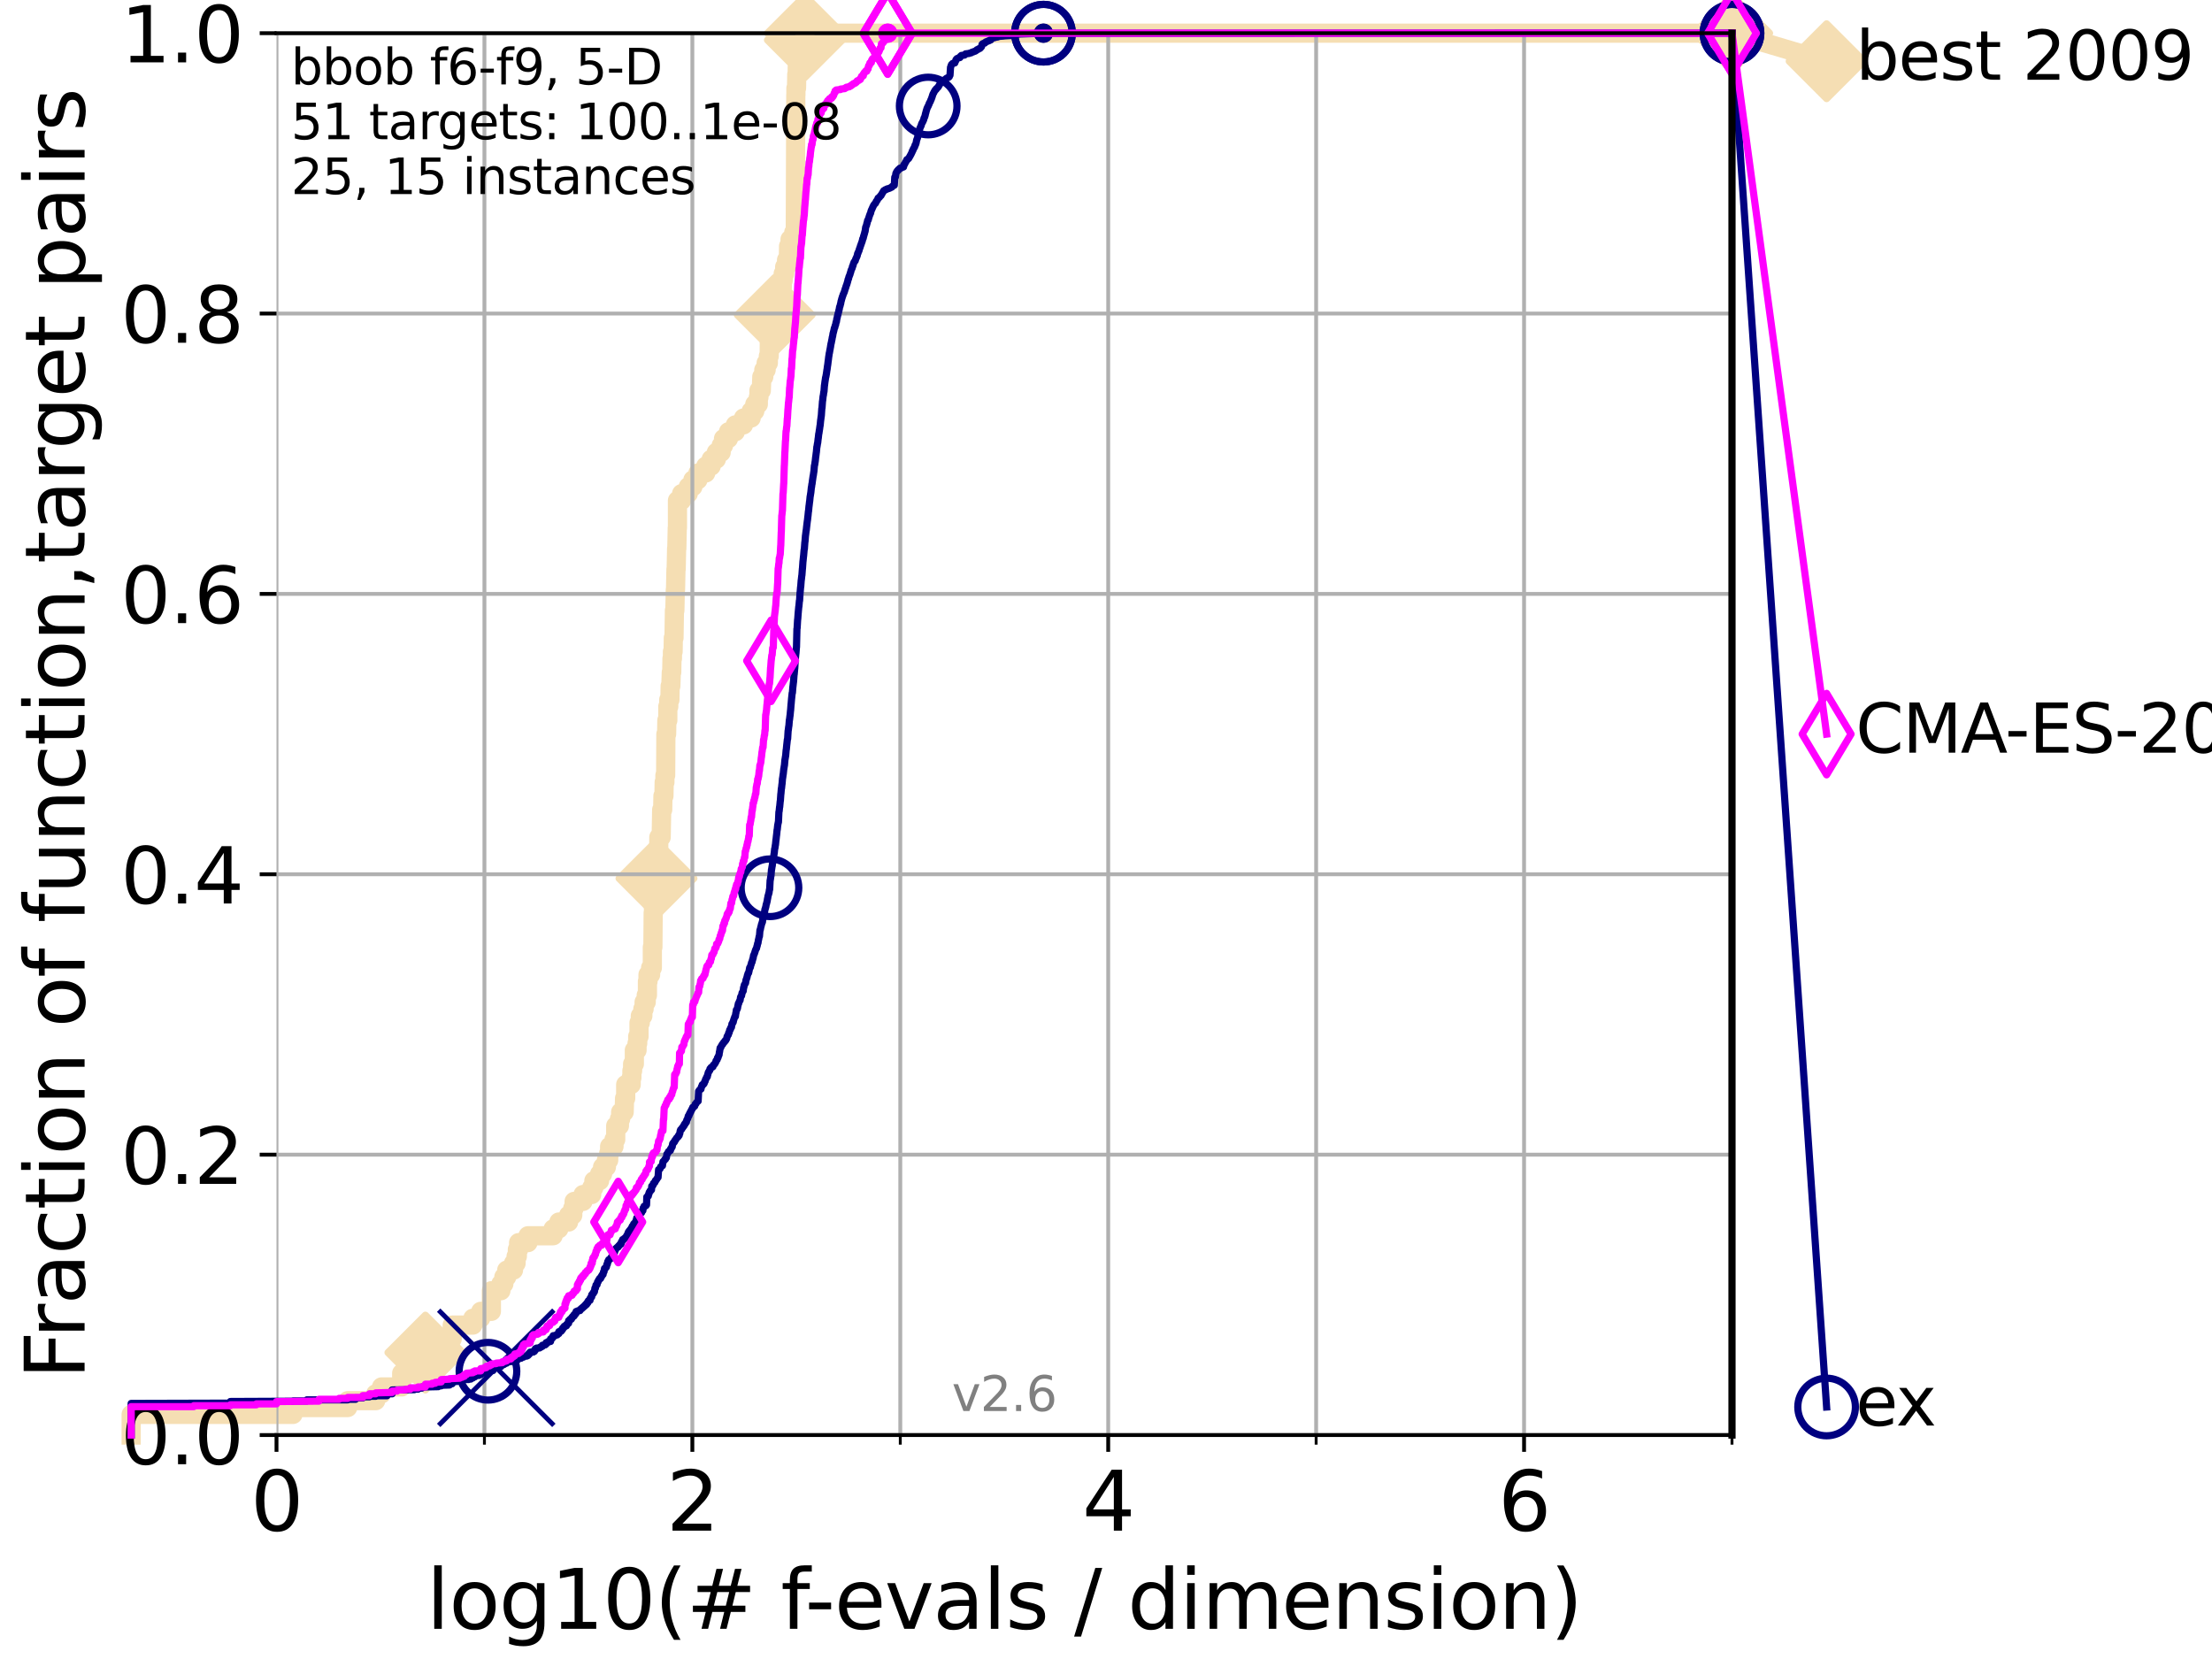 <?xml version="1.0" encoding="utf-8" standalone="no"?>
<!DOCTYPE svg PUBLIC "-//W3C//DTD SVG 1.1//EN"
  "http://www.w3.org/Graphics/SVG/1.1/DTD/svg11.dtd">
<svg xmlns:xlink="http://www.w3.org/1999/xlink" width="460.8pt" height="345.6pt" viewBox="0 0 460.8 345.6" xmlns="http://www.w3.org/2000/svg" version="1.1">
 <defs>
  <style type="text/css">*{stroke-linejoin: round; stroke-linecap: butt}</style>
 </defs>
 <g id="figure_1">
  <g id="patch_1">
   <path d="M 0 345.6 
L 460.8 345.6 
L 460.8 0 
L 0 0 
z
" style="fill: #ffffff"/>
  </g>
  <g id="axes_1">
   <g id="patch_2">
    <path d="M 57.6 298.944 
L 360.806 298.944 
L 360.806 6.912 
L 57.6 6.912 
z
" style="fill: #ffffff"/>
   </g>
   <g id="line2d_1">
    <path d="M 27.324 298.944 
L 27.324 294.649 
L 61.03 294.649 
L 61.03 293.218 
L 72.432 293.218 
L 72.432 291.786 
L 78.267 291.786 
L 78.267 290.355 
L 79.481 290.355 
L 79.481 288.923 
L 83.678 288.923 
L 83.678 286.06 
L 87.108 286.06 
L 87.108 283.197 
L 87.876 283.197 
L 87.876 281.766 
L 88.614 281.766 
L 88.614 278.903 
L 94.206 278.903 
L 94.206 276.04 
L 98.51 276.04 
L 98.51 274.608 
L 100.147 274.608 
L 100.147 273.176 
L 102.363 273.176 
L 102.363 268.882 
L 104.345 268.882 
L 104.345 267.45 
L 104.962 267.45 
L 104.962 266.019 
L 105.559 266.019 
L 105.559 264.587 
L 106.974 264.587 
L 106.974 263.156 
L 107.512 263.156 
L 107.512 261.724 
L 107.775 261.724 
L 107.775 260.293 
L 108.034 260.293 
L 108.034 258.861 
L 109.99 258.861 
L 109.99 257.43 
L 115.227 257.43 
L 115.227 255.998 
L 116.419 255.998 
L 116.419 254.567 
L 118.451 254.567 
L 118.451 253.135 
L 119.319 253.135 
L 119.319 251.704 
L 119.6 251.704 
L 119.6 250.272 
L 121.456 250.272 
L 121.456 248.84 
L 123.26 248.84 
L 123.26 247.409 
L 123.714 247.409 
L 123.714 245.977 
L 124.907 245.977 
L 124.907 244.546 
L 125.527 244.546 
L 125.527 243.114 
L 126.323 243.114 
L 126.323 241.683 
L 126.804 241.683 
L 126.804 240.251 
L 126.994 240.251 
L 126.994 238.82 
L 127.911 238.82 
L 127.911 237.388 
L 128.266 237.388 
L 128.266 234.525 
L 129.041 234.525 
L 129.041 233.094 
L 129.293 233.094 
L 129.293 231.662 
L 130.027 231.662 
L 130.107 228.799 
L 130.345 228.799 
L 130.345 225.936 
L 131.49 225.936 
L 131.49 224.504 
L 131.637 224.504 
L 131.637 223.073 
L 131.784 223.073 
L 131.784 221.641 
L 132.145 221.641 
L 132.145 218.778 
L 132.709 218.778 
L 132.709 217.347 
L 132.847 217.347 
L 132.847 215.915 
L 133.12 215.915 
L 133.12 213.052 
L 133.39 213.052 
L 133.39 211.621 
L 133.918 211.621 
L 133.918 210.189 
L 134.177 210.189 
L 134.177 208.758 
L 134.621 208.758 
L 134.621 207.326 
L 134.87 207.326 
L 134.87 204.463 
L 134.993 204.463 
L 134.993 203.032 
L 135.539 203.032 
L 135.539 201.6 
L 135.894 201.6 
L 135.894 197.305 
L 136.011 197.305 
L 136.069 190.148 
L 136.127 190.148 
L 136.127 188.716 
L 136.242 188.716 
L 136.242 187.285 
L 136.357 187.285 
L 136.357 185.853 
L 136.697 185.853 
L 136.753 182.99 
L 136.865 182.99 
L 136.975 178.696 
L 137.196 178.696 
L 137.25 174.401 
L 137.735 174.401 
L 137.841 168.675 
L 138.051 168.675 
L 138.103 165.812 
L 138.31 165.812 
L 138.362 162.949 
L 138.515 162.949 
L 138.515 161.517 
L 138.668 161.517 
L 138.718 152.928 
L 138.869 152.928 
L 138.919 150.065 
L 139.117 150.065 
L 139.117 147.202 
L 139.314 147.202 
L 139.314 145.77 
L 139.556 145.77 
L 139.605 142.907 
L 139.748 142.907 
L 139.844 140.044 
L 139.938 140.044 
L 139.986 137.181 
L 140.08 137.181 
L 140.08 135.75 
L 140.22 135.75 
L 140.266 132.887 
L 140.405 132.887 
L 140.497 127.16 
L 140.589 127.16 
L 140.68 122.866 
L 140.725 122.866 
L 140.816 118.571 
L 140.861 118.571 
L 140.951 114.277 
L 140.995 114.277 
L 141.084 109.982 
L 141.129 109.982 
L 141.129 104.256 
L 141.996 104.256 
L 141.996 102.824 
L 143.384 102.824 
L 143.384 101.393 
L 144.343 101.393 
L 144.343 99.961 
L 145.397 99.961 
L 145.397 98.53 
L 147.022 98.53 
L 147.022 97.098 
L 148.155 97.098 
L 148.155 95.667 
L 149.224 95.667 
L 149.224 94.235 
L 150.235 94.235 
L 150.235 92.804 
L 150.721 92.804 
L 150.721 91.372 
L 151.757 91.372 
L 151.757 89.941 
L 153.189 89.941 
L 153.189 88.509 
L 154.886 88.509 
L 154.886 87.078 
L 156.482 87.078 
L 156.482 85.646 
L 157.232 85.646 
L 157.232 84.215 
L 157.971 84.215 
L 157.971 82.783 
L 158.098 82.783 
L 158.098 81.352 
L 158.595 81.352 
L 158.7 78.488 
L 159.114 78.488 
L 159.114 77.057 
L 159.602 77.057 
L 159.602 75.625 
L 160.062 75.625 
L 160.062 74.194 
L 160.239 74.194 
L 160.255 71.331 
L 160.637 71.331 
L 160.637 69.899 
L 160.809 69.899 
L 160.809 68.468 
L 161.072 68.468 
L 161.072 67.036 
L 161.392 67.036 
L 161.392 65.605 
L 161.721 65.605 
L 161.795 62.742 
L 162.176 62.742 
L 162.176 61.31 
L 162.662 61.31 
L 162.662 59.879 
L 162.971 59.879 
L 162.971 58.447 
L 163.15 58.447 
L 163.15 57.016 
L 163.464 57.016 
L 163.464 55.584 
L 163.853 55.584 
L 163.853 54.152 
L 164.233 54.152 
L 164.272 51.289 
L 164.581 51.289 
L 164.581 49.858 
L 165.355 49.858 
L 165.355 48.426 
L 165.671 48.426 
L 165.779 19.796 
L 165.803 19.796 
L 165.803 18.364 
L 165.934 18.364 
L 165.981 15.501 
L 166.076 15.501 
L 166.076 14.07 
L 166.472 14.07 
L 166.472 12.638 
L 167.062 12.638 
L 167.062 11.207 
L 167.252 11.207 
L 167.252 9.775 
L 167.384 9.775 
L 167.384 8.344 
L 167.667 8.344 
L 167.667 6.912 
L 360.806 6.912 
L 360.806 6.912 
" style="fill: none; stroke: #f5deb3; stroke-width: 4; stroke-linecap: square"/>
   </g>
   <g id="line2d_2">
    <defs>
     <path id="m47d46b562a" d="M -0 7.778 
L 7.778 0 
L 0 -7.778 
L -7.778 -0 
z
" style="stroke: #f5deb3; stroke-width: 1.5; stroke-linejoin: miter"/>
    </defs>
    <g>
     <use xlink:href="#m47d46b562a" x="88.614" y="281.766" style="fill: #f5deb3; stroke: #f5deb3; stroke-width: 1.5; stroke-linejoin: miter"/>
     <use xlink:href="#m47d46b562a" x="136.753" y="182.99" style="fill: #f5deb3; stroke: #f5deb3; stroke-width: 1.5; stroke-linejoin: miter"/>
     <use xlink:href="#m47d46b562a" x="161.392" y="65.605" style="fill: #f5deb3; stroke: #f5deb3; stroke-width: 1.5; stroke-linejoin: miter"/>
     <use xlink:href="#m47d46b562a" x="167.667" y="8.344" style="fill: #f5deb3; stroke: #f5deb3; stroke-width: 1.5; stroke-linejoin: miter"/>
     <use xlink:href="#m47d46b562a" x="167.667" y="6.912" style="fill: #f5deb3; stroke: #f5deb3; stroke-width: 1.5; stroke-linejoin: miter"/>
     <use xlink:href="#m47d46b562a" x="360.806" y="6.912" style="fill: #f5deb3; stroke: #f5deb3; stroke-width: 1.5; stroke-linejoin: miter"/>
    </g>
   </g>
   <g id="line2d_3">
    <path style="fill: none; stroke: #f5deb3; stroke-width: 4; stroke-linecap: square"/>
    <g/>
   </g>
   <g id="line2d_4">
    <path d="M 360.806 6.912 
L 380.515 12.753 
" style="fill: none; stroke: #f5deb3; stroke-width: 4; stroke-linecap: square"/>
    <g>
     <use xlink:href="#m47d46b562a" x="360.806" y="6.912" style="fill: #f5deb3; stroke: #f5deb3; stroke-width: 1.5; stroke-linejoin: miter"/>
     <use xlink:href="#m47d46b562a" x="380.515" y="12.753" style="fill: #f5deb3; stroke: #f5deb3; stroke-width: 1.5; stroke-linejoin: miter"/>
    </g>
   </g>
   <g id="matplotlib.axis_1">
    <g id="xtick_1">
     <g id="line2d_5">
      <path d="M 57.6 298.944 
L 57.6 6.912 
" clip-path="url(#p3376020b4f)" style="fill: none; stroke: #b0b0b0; stroke-width: 0.8; stroke-linecap: square"/>
     </g>
     <g id="line2d_6">
      <defs>
       <path id="m8d58c9bd2a" d="M 0 0 
L 0 3.5 
" style="stroke: #000000; stroke-width: 0.8"/>
      </defs>
      <g>
       <use xlink:href="#m8d58c9bd2a" x="57.6" y="298.944" style="stroke: #000000; stroke-width: 0.8"/>
      </g>
     </g>
     <g id="text_1">
      <!-- 0 -->
      <g transform="translate(52.192 318.861)scale(0.17 -0.17)">
       <defs>
        <path id="DejaVuSans-30" d="M 2034 4250 
Q 1547 4250 1301 3770 
Q 1056 3291 1056 2328 
Q 1056 1369 1301 889 
Q 1547 409 2034 409 
Q 2525 409 2770 889 
Q 3016 1369 3016 2328 
Q 3016 3291 2770 3770 
Q 2525 4250 2034 4250 
z
M 2034 4750 
Q 2819 4750 3233 4129 
Q 3647 3509 3647 2328 
Q 3647 1150 3233 529 
Q 2819 -91 2034 -91 
Q 1250 -91 836 529 
Q 422 1150 422 2328 
Q 422 3509 836 4129 
Q 1250 4750 2034 4750 
z
" transform="scale(0.016)"/>
       </defs>
       <use xlink:href="#DejaVuSans-30"/>
      </g>
     </g>
    </g>
    <g id="xtick_2">
     <g id="line2d_7">
      <path d="M 144.23 298.944 
L 144.23 6.912 
" clip-path="url(#p3376020b4f)" style="fill: none; stroke: #b0b0b0; stroke-width: 0.8; stroke-linecap: square"/>
     </g>
     <g id="line2d_8">
      <g>
       <use xlink:href="#m8d58c9bd2a" x="144.23" y="298.944" style="stroke: #000000; stroke-width: 0.8"/>
      </g>
     </g>
     <g id="text_2">
      <!-- 2 -->
      <g transform="translate(138.822 318.861)scale(0.17 -0.17)">
       <defs>
        <path id="DejaVuSans-32" d="M 1228 531 
L 3431 531 
L 3431 0 
L 469 0 
L 469 531 
Q 828 903 1448 1529 
Q 2069 2156 2228 2338 
Q 2531 2678 2651 2914 
Q 2772 3150 2772 3378 
Q 2772 3750 2511 3984 
Q 2250 4219 1831 4219 
Q 1534 4219 1204 4116 
Q 875 4013 500 3803 
L 500 4441 
Q 881 4594 1212 4672 
Q 1544 4750 1819 4750 
Q 2544 4750 2975 4387 
Q 3406 4025 3406 3419 
Q 3406 3131 3298 2873 
Q 3191 2616 2906 2266 
Q 2828 2175 2409 1742 
Q 1991 1309 1228 531 
z
" transform="scale(0.016)"/>
       </defs>
       <use xlink:href="#DejaVuSans-32"/>
      </g>
     </g>
    </g>
    <g id="xtick_3">
     <g id="line2d_9">
      <path d="M 230.861 298.944 
L 230.861 6.912 
" clip-path="url(#p3376020b4f)" style="fill: none; stroke: #b0b0b0; stroke-width: 0.8; stroke-linecap: square"/>
     </g>
     <g id="line2d_10">
      <g>
       <use xlink:href="#m8d58c9bd2a" x="230.861" y="298.944" style="stroke: #000000; stroke-width: 0.8"/>
      </g>
     </g>
     <g id="text_3">
      <!-- 4 -->
      <g transform="translate(225.453 318.861)scale(0.17 -0.17)">
       <defs>
        <path id="DejaVuSans-34" d="M 2419 4116 
L 825 1625 
L 2419 1625 
L 2419 4116 
z
M 2253 4666 
L 3047 4666 
L 3047 1625 
L 3713 1625 
L 3713 1100 
L 3047 1100 
L 3047 0 
L 2419 0 
L 2419 1100 
L 313 1100 
L 313 1709 
L 2253 4666 
z
" transform="scale(0.016)"/>
       </defs>
       <use xlink:href="#DejaVuSans-34"/>
      </g>
     </g>
    </g>
    <g id="xtick_4">
     <g id="line2d_11">
      <path d="M 317.491 298.944 
L 317.491 6.912 
" clip-path="url(#p3376020b4f)" style="fill: none; stroke: #b0b0b0; stroke-width: 0.8; stroke-linecap: square"/>
     </g>
     <g id="line2d_12">
      <g>
       <use xlink:href="#m8d58c9bd2a" x="317.491" y="298.944" style="stroke: #000000; stroke-width: 0.8"/>
      </g>
     </g>
     <g id="text_4">
      <!-- 6 -->
      <g transform="translate(312.083 318.861)scale(0.17 -0.17)">
       <defs>
        <path id="DejaVuSans-36" d="M 2113 2584 
Q 1688 2584 1439 2293 
Q 1191 2003 1191 1497 
Q 1191 994 1439 701 
Q 1688 409 2113 409 
Q 2538 409 2786 701 
Q 3034 994 3034 1497 
Q 3034 2003 2786 2293 
Q 2538 2584 2113 2584 
z
M 3366 4563 
L 3366 3988 
Q 3128 4100 2886 4159 
Q 2644 4219 2406 4219 
Q 1781 4219 1451 3797 
Q 1122 3375 1075 2522 
Q 1259 2794 1537 2939 
Q 1816 3084 2150 3084 
Q 2853 3084 3261 2657 
Q 3669 2231 3669 1497 
Q 3669 778 3244 343 
Q 2819 -91 2113 -91 
Q 1303 -91 875 529 
Q 447 1150 447 2328 
Q 447 3434 972 4092 
Q 1497 4750 2381 4750 
Q 2619 4750 2861 4703 
Q 3103 4656 3366 4563 
z
" transform="scale(0.016)"/>
       </defs>
       <use xlink:href="#DejaVuSans-36"/>
      </g>
     </g>
    </g>
    <g id="xtick_5">
     <g id="line2d_13">
      <path d="M 100.915 298.944 
L 100.915 6.912 
" clip-path="url(#p3376020b4f)" style="fill: none; stroke: #b0b0b0; stroke-width: 0.8; stroke-linecap: square"/>
     </g>
     <g id="line2d_14">
      <defs>
       <path id="m118e64131b" d="M 0 0 
L 0 2 
" style="stroke: #000000; stroke-width: 0.6"/>
      </defs>
      <g>
       <use xlink:href="#m118e64131b" x="100.915" y="298.944" style="stroke: #000000; stroke-width: 0.6"/>
      </g>
     </g>
    </g>
    <g id="xtick_6">
     <g id="line2d_15">
      <path d="M 187.546 298.944 
L 187.546 6.912 
" clip-path="url(#p3376020b4f)" style="fill: none; stroke: #b0b0b0; stroke-width: 0.8; stroke-linecap: square"/>
     </g>
     <g id="line2d_16">
      <g>
       <use xlink:href="#m118e64131b" x="187.546" y="298.944" style="stroke: #000000; stroke-width: 0.6"/>
      </g>
     </g>
    </g>
    <g id="xtick_7">
     <g id="line2d_17">
      <path d="M 274.176 298.944 
L 274.176 6.912 
" clip-path="url(#p3376020b4f)" style="fill: none; stroke: #b0b0b0; stroke-width: 0.8; stroke-linecap: square"/>
     </g>
     <g id="line2d_18">
      <g>
       <use xlink:href="#m118e64131b" x="274.176" y="298.944" style="stroke: #000000; stroke-width: 0.6"/>
      </g>
     </g>
    </g>
    <g id="xtick_8">
     <g id="line2d_19">
      <path d="M 360.806 298.944 
L 360.806 6.912 
" clip-path="url(#p3376020b4f)" style="fill: none; stroke: #b0b0b0; stroke-width: 0.8; stroke-linecap: square"/>
     </g>
     <g id="line2d_20">
      <g>
       <use xlink:href="#m118e64131b" x="360.806" y="298.944" style="stroke: #000000; stroke-width: 0.6"/>
      </g>
     </g>
    </g>
    <g id="text_5">
     <!-- log10(# f-evals / dimension) -->
     <g transform="translate(88.823 339.314)scale(0.17 -0.17)">
      <defs>
       <path id="DejaVuSans-6c" d="M 603 4863 
L 1178 4863 
L 1178 0 
L 603 0 
L 603 4863 
z
" transform="scale(0.016)"/>
       <path id="DejaVuSans-6f" d="M 1959 3097 
Q 1497 3097 1228 2736 
Q 959 2375 959 1747 
Q 959 1119 1226 758 
Q 1494 397 1959 397 
Q 2419 397 2687 759 
Q 2956 1122 2956 1747 
Q 2956 2369 2687 2733 
Q 2419 3097 1959 3097 
z
M 1959 3584 
Q 2709 3584 3137 3096 
Q 3566 2609 3566 1747 
Q 3566 888 3137 398 
Q 2709 -91 1959 -91 
Q 1206 -91 779 398 
Q 353 888 353 1747 
Q 353 2609 779 3096 
Q 1206 3584 1959 3584 
z
" transform="scale(0.016)"/>
       <path id="DejaVuSans-67" d="M 2906 1791 
Q 2906 2416 2648 2759 
Q 2391 3103 1925 3103 
Q 1463 3103 1205 2759 
Q 947 2416 947 1791 
Q 947 1169 1205 825 
Q 1463 481 1925 481 
Q 2391 481 2648 825 
Q 2906 1169 2906 1791 
z
M 3481 434 
Q 3481 -459 3084 -895 
Q 2688 -1331 1869 -1331 
Q 1566 -1331 1297 -1286 
Q 1028 -1241 775 -1147 
L 775 -588 
Q 1028 -725 1275 -790 
Q 1522 -856 1778 -856 
Q 2344 -856 2625 -561 
Q 2906 -266 2906 331 
L 2906 616 
Q 2728 306 2450 153 
Q 2172 0 1784 0 
Q 1141 0 747 490 
Q 353 981 353 1791 
Q 353 2603 747 3093 
Q 1141 3584 1784 3584 
Q 2172 3584 2450 3431 
Q 2728 3278 2906 2969 
L 2906 3500 
L 3481 3500 
L 3481 434 
z
" transform="scale(0.016)"/>
       <path id="DejaVuSans-31" d="M 794 531 
L 1825 531 
L 1825 4091 
L 703 3866 
L 703 4441 
L 1819 4666 
L 2450 4666 
L 2450 531 
L 3481 531 
L 3481 0 
L 794 0 
L 794 531 
z
" transform="scale(0.016)"/>
       <path id="DejaVuSans-28" d="M 1984 4856 
Q 1566 4138 1362 3434 
Q 1159 2731 1159 2009 
Q 1159 1288 1364 580 
Q 1569 -128 1984 -844 
L 1484 -844 
Q 1016 -109 783 600 
Q 550 1309 550 2009 
Q 550 2706 781 3412 
Q 1013 4119 1484 4856 
L 1984 4856 
z
" transform="scale(0.016)"/>
       <path id="DejaVuSans-23" d="M 3272 2816 
L 2363 2816 
L 2100 1772 
L 3016 1772 
L 3272 2816 
z
M 2803 4594 
L 2478 3297 
L 3391 3297 
L 3719 4594 
L 4219 4594 
L 3897 3297 
L 4872 3297 
L 4872 2816 
L 3775 2816 
L 3519 1772 
L 4513 1772 
L 4513 1294 
L 3397 1294 
L 3072 0 
L 2572 0 
L 2894 1294 
L 1978 1294 
L 1656 0 
L 1153 0 
L 1478 1294 
L 494 1294 
L 494 1772 
L 1594 1772 
L 1856 2816 
L 850 2816 
L 850 3297 
L 1978 3297 
L 2297 4594 
L 2803 4594 
z
" transform="scale(0.016)"/>
       <path id="DejaVuSans-20" transform="scale(0.016)"/>
       <path id="DejaVuSans-66" d="M 2375 4863 
L 2375 4384 
L 1825 4384 
Q 1516 4384 1395 4259 
Q 1275 4134 1275 3809 
L 1275 3500 
L 2222 3500 
L 2222 3053 
L 1275 3053 
L 1275 0 
L 697 0 
L 697 3053 
L 147 3053 
L 147 3500 
L 697 3500 
L 697 3744 
Q 697 4328 969 4595 
Q 1241 4863 1831 4863 
L 2375 4863 
z
" transform="scale(0.016)"/>
       <path id="DejaVuSans-2d" d="M 313 2009 
L 1997 2009 
L 1997 1497 
L 313 1497 
L 313 2009 
z
" transform="scale(0.016)"/>
       <path id="DejaVuSans-65" d="M 3597 1894 
L 3597 1613 
L 953 1613 
Q 991 1019 1311 708 
Q 1631 397 2203 397 
Q 2534 397 2845 478 
Q 3156 559 3463 722 
L 3463 178 
Q 3153 47 2828 -22 
Q 2503 -91 2169 -91 
Q 1331 -91 842 396 
Q 353 884 353 1716 
Q 353 2575 817 3079 
Q 1281 3584 2069 3584 
Q 2775 3584 3186 3129 
Q 3597 2675 3597 1894 
z
M 3022 2063 
Q 3016 2534 2758 2815 
Q 2500 3097 2075 3097 
Q 1594 3097 1305 2825 
Q 1016 2553 972 2059 
L 3022 2063 
z
" transform="scale(0.016)"/>
       <path id="DejaVuSans-76" d="M 191 3500 
L 800 3500 
L 1894 563 
L 2988 3500 
L 3597 3500 
L 2284 0 
L 1503 0 
L 191 3500 
z
" transform="scale(0.016)"/>
       <path id="DejaVuSans-61" d="M 2194 1759 
Q 1497 1759 1228 1600 
Q 959 1441 959 1056 
Q 959 750 1161 570 
Q 1363 391 1709 391 
Q 2188 391 2477 730 
Q 2766 1069 2766 1631 
L 2766 1759 
L 2194 1759 
z
M 3341 1997 
L 3341 0 
L 2766 0 
L 2766 531 
Q 2569 213 2275 61 
Q 1981 -91 1556 -91 
Q 1019 -91 701 211 
Q 384 513 384 1019 
Q 384 1609 779 1909 
Q 1175 2209 1959 2209 
L 2766 2209 
L 2766 2266 
Q 2766 2663 2505 2880 
Q 2244 3097 1772 3097 
Q 1472 3097 1187 3025 
Q 903 2953 641 2809 
L 641 3341 
Q 956 3463 1253 3523 
Q 1550 3584 1831 3584 
Q 2591 3584 2966 3190 
Q 3341 2797 3341 1997 
z
" transform="scale(0.016)"/>
       <path id="DejaVuSans-73" d="M 2834 3397 
L 2834 2853 
Q 2591 2978 2328 3040 
Q 2066 3103 1784 3103 
Q 1356 3103 1142 2972 
Q 928 2841 928 2578 
Q 928 2378 1081 2264 
Q 1234 2150 1697 2047 
L 1894 2003 
Q 2506 1872 2764 1633 
Q 3022 1394 3022 966 
Q 3022 478 2636 193 
Q 2250 -91 1575 -91 
Q 1294 -91 989 -36 
Q 684 19 347 128 
L 347 722 
Q 666 556 975 473 
Q 1284 391 1588 391 
Q 1994 391 2212 530 
Q 2431 669 2431 922 
Q 2431 1156 2273 1281 
Q 2116 1406 1581 1522 
L 1381 1569 
Q 847 1681 609 1914 
Q 372 2147 372 2553 
Q 372 3047 722 3315 
Q 1072 3584 1716 3584 
Q 2034 3584 2315 3537 
Q 2597 3491 2834 3397 
z
" transform="scale(0.016)"/>
       <path id="DejaVuSans-2f" d="M 1625 4666 
L 2156 4666 
L 531 -594 
L 0 -594 
L 1625 4666 
z
" transform="scale(0.016)"/>
       <path id="DejaVuSans-64" d="M 2906 2969 
L 2906 4863 
L 3481 4863 
L 3481 0 
L 2906 0 
L 2906 525 
Q 2725 213 2448 61 
Q 2172 -91 1784 -91 
Q 1150 -91 751 415 
Q 353 922 353 1747 
Q 353 2572 751 3078 
Q 1150 3584 1784 3584 
Q 2172 3584 2448 3432 
Q 2725 3281 2906 2969 
z
M 947 1747 
Q 947 1113 1208 752 
Q 1469 391 1925 391 
Q 2381 391 2643 752 
Q 2906 1113 2906 1747 
Q 2906 2381 2643 2742 
Q 2381 3103 1925 3103 
Q 1469 3103 1208 2742 
Q 947 2381 947 1747 
z
" transform="scale(0.016)"/>
       <path id="DejaVuSans-69" d="M 603 3500 
L 1178 3500 
L 1178 0 
L 603 0 
L 603 3500 
z
M 603 4863 
L 1178 4863 
L 1178 4134 
L 603 4134 
L 603 4863 
z
" transform="scale(0.016)"/>
       <path id="DejaVuSans-6d" d="M 3328 2828 
Q 3544 3216 3844 3400 
Q 4144 3584 4550 3584 
Q 5097 3584 5394 3201 
Q 5691 2819 5691 2113 
L 5691 0 
L 5113 0 
L 5113 2094 
Q 5113 2597 4934 2840 
Q 4756 3084 4391 3084 
Q 3944 3084 3684 2787 
Q 3425 2491 3425 1978 
L 3425 0 
L 2847 0 
L 2847 2094 
Q 2847 2600 2669 2842 
Q 2491 3084 2119 3084 
Q 1678 3084 1418 2786 
Q 1159 2488 1159 1978 
L 1159 0 
L 581 0 
L 581 3500 
L 1159 3500 
L 1159 2956 
Q 1356 3278 1631 3431 
Q 1906 3584 2284 3584 
Q 2666 3584 2933 3390 
Q 3200 3197 3328 2828 
z
" transform="scale(0.016)"/>
       <path id="DejaVuSans-6e" d="M 3513 2113 
L 3513 0 
L 2938 0 
L 2938 2094 
Q 2938 2591 2744 2837 
Q 2550 3084 2163 3084 
Q 1697 3084 1428 2787 
Q 1159 2491 1159 1978 
L 1159 0 
L 581 0 
L 581 3500 
L 1159 3500 
L 1159 2956 
Q 1366 3272 1645 3428 
Q 1925 3584 2291 3584 
Q 2894 3584 3203 3211 
Q 3513 2838 3513 2113 
z
" transform="scale(0.016)"/>
       <path id="DejaVuSans-29" d="M 513 4856 
L 1013 4856 
Q 1481 4119 1714 3412 
Q 1947 2706 1947 2009 
Q 1947 1309 1714 600 
Q 1481 -109 1013 -844 
L 513 -844 
Q 928 -128 1133 580 
Q 1338 1288 1338 2009 
Q 1338 2731 1133 3434 
Q 928 4138 513 4856 
z
" transform="scale(0.016)"/>
      </defs>
      <use xlink:href="#DejaVuSans-6c"/>
      <use xlink:href="#DejaVuSans-6f" x="27.783"/>
      <use xlink:href="#DejaVuSans-67" x="88.965"/>
      <use xlink:href="#DejaVuSans-31" x="152.441"/>
      <use xlink:href="#DejaVuSans-30" x="216.064"/>
      <use xlink:href="#DejaVuSans-28" x="279.688"/>
      <use xlink:href="#DejaVuSans-23" x="318.701"/>
      <use xlink:href="#DejaVuSans-20" x="402.49"/>
      <use xlink:href="#DejaVuSans-66" x="434.277"/>
      <use xlink:href="#DejaVuSans-2d" x="463.982"/>
      <use xlink:href="#DejaVuSans-65" x="500.066"/>
      <use xlink:href="#DejaVuSans-76" x="561.59"/>
      <use xlink:href="#DejaVuSans-61" x="620.77"/>
      <use xlink:href="#DejaVuSans-6c" x="682.049"/>
      <use xlink:href="#DejaVuSans-73" x="709.832"/>
      <use xlink:href="#DejaVuSans-20" x="761.932"/>
      <use xlink:href="#DejaVuSans-2f" x="793.719"/>
      <use xlink:href="#DejaVuSans-20" x="827.41"/>
      <use xlink:href="#DejaVuSans-64" x="859.197"/>
      <use xlink:href="#DejaVuSans-69" x="922.674"/>
      <use xlink:href="#DejaVuSans-6d" x="950.457"/>
      <use xlink:href="#DejaVuSans-65" x="1047.869"/>
      <use xlink:href="#DejaVuSans-6e" x="1109.393"/>
      <use xlink:href="#DejaVuSans-73" x="1172.771"/>
      <use xlink:href="#DejaVuSans-69" x="1224.871"/>
      <use xlink:href="#DejaVuSans-6f" x="1252.654"/>
      <use xlink:href="#DejaVuSans-6e" x="1313.836"/>
      <use xlink:href="#DejaVuSans-29" x="1377.215"/>
     </g>
    </g>
   </g>
   <g id="matplotlib.axis_2">
    <g id="ytick_1">
     <g id="line2d_21">
      <path d="M 57.6 298.944 
L 360.806 298.944 
" clip-path="url(#p3376020b4f)" style="fill: none; stroke: #b0b0b0; stroke-width: 0.8; stroke-linecap: square"/>
     </g>
     <g id="line2d_22">
      <defs>
       <path id="m3080043c09" d="M 0 0 
L -3.5 0 
" style="stroke: #000000; stroke-width: 0.8"/>
      </defs>
      <g>
       <use xlink:href="#m3080043c09" x="57.6" y="298.944" style="stroke: #000000; stroke-width: 0.8"/>
      </g>
     </g>
     <g id="text_6">
      <!-- 0.0 -->
      <g transform="translate(25.155 305.023)scale(0.16 -0.16)">
       <defs>
        <path id="DejaVuSans-2e" d="M 684 794 
L 1344 794 
L 1344 0 
L 684 0 
L 684 794 
z
" transform="scale(0.016)"/>
       </defs>
       <use xlink:href="#DejaVuSans-30"/>
       <use xlink:href="#DejaVuSans-2e" x="63.623"/>
       <use xlink:href="#DejaVuSans-30" x="95.41"/>
      </g>
     </g>
    </g>
    <g id="ytick_2">
     <g id="line2d_23">
      <path d="M 57.6 240.538 
L 360.806 240.538 
" clip-path="url(#p3376020b4f)" style="fill: none; stroke: #b0b0b0; stroke-width: 0.8; stroke-linecap: square"/>
     </g>
     <g id="line2d_24">
      <g>
       <use xlink:href="#m3080043c09" x="57.6" y="240.538" style="stroke: #000000; stroke-width: 0.8"/>
      </g>
     </g>
     <g id="text_7">
      <!-- 0.2 -->
      <g transform="translate(25.155 246.616)scale(0.16 -0.16)">
       <use xlink:href="#DejaVuSans-30"/>
       <use xlink:href="#DejaVuSans-2e" x="63.623"/>
       <use xlink:href="#DejaVuSans-32" x="95.41"/>
      </g>
     </g>
    </g>
    <g id="ytick_3">
     <g id="line2d_25">
      <path d="M 57.6 182.131 
L 360.806 182.131 
" clip-path="url(#p3376020b4f)" style="fill: none; stroke: #b0b0b0; stroke-width: 0.8; stroke-linecap: square"/>
     </g>
     <g id="line2d_26">
      <g>
       <use xlink:href="#m3080043c09" x="57.6" y="182.131" style="stroke: #000000; stroke-width: 0.8"/>
      </g>
     </g>
     <g id="text_8">
      <!-- 0.4 -->
      <g transform="translate(25.155 188.21)scale(0.16 -0.16)">
       <use xlink:href="#DejaVuSans-30"/>
       <use xlink:href="#DejaVuSans-2e" x="63.623"/>
       <use xlink:href="#DejaVuSans-34" x="95.41"/>
      </g>
     </g>
    </g>
    <g id="ytick_4">
     <g id="line2d_27">
      <path d="M 57.6 123.725 
L 360.806 123.725 
" clip-path="url(#p3376020b4f)" style="fill: none; stroke: #b0b0b0; stroke-width: 0.8; stroke-linecap: square"/>
     </g>
     <g id="line2d_28">
      <g>
       <use xlink:href="#m3080043c09" x="57.6" y="123.725" style="stroke: #000000; stroke-width: 0.8"/>
      </g>
     </g>
     <g id="text_9">
      <!-- 0.6 -->
      <g transform="translate(25.155 129.804)scale(0.16 -0.16)">
       <use xlink:href="#DejaVuSans-30"/>
       <use xlink:href="#DejaVuSans-2e" x="63.623"/>
       <use xlink:href="#DejaVuSans-36" x="95.41"/>
      </g>
     </g>
    </g>
    <g id="ytick_5">
     <g id="line2d_29">
      <path d="M 57.6 65.318 
L 360.806 65.318 
" clip-path="url(#p3376020b4f)" style="fill: none; stroke: #b0b0b0; stroke-width: 0.8; stroke-linecap: square"/>
     </g>
     <g id="line2d_30">
      <g>
       <use xlink:href="#m3080043c09" x="57.6" y="65.318" style="stroke: #000000; stroke-width: 0.8"/>
      </g>
     </g>
     <g id="text_10">
      <!-- 0.8 -->
      <g transform="translate(25.155 71.397)scale(0.16 -0.16)">
       <defs>
        <path id="DejaVuSans-38" d="M 2034 2216 
Q 1584 2216 1326 1975 
Q 1069 1734 1069 1313 
Q 1069 891 1326 650 
Q 1584 409 2034 409 
Q 2484 409 2743 651 
Q 3003 894 3003 1313 
Q 3003 1734 2745 1975 
Q 2488 2216 2034 2216 
z
M 1403 2484 
Q 997 2584 770 2862 
Q 544 3141 544 3541 
Q 544 4100 942 4425 
Q 1341 4750 2034 4750 
Q 2731 4750 3128 4425 
Q 3525 4100 3525 3541 
Q 3525 3141 3298 2862 
Q 3072 2584 2669 2484 
Q 3125 2378 3379 2068 
Q 3634 1759 3634 1313 
Q 3634 634 3220 271 
Q 2806 -91 2034 -91 
Q 1263 -91 848 271 
Q 434 634 434 1313 
Q 434 1759 690 2068 
Q 947 2378 1403 2484 
z
M 1172 3481 
Q 1172 3119 1398 2916 
Q 1625 2713 2034 2713 
Q 2441 2713 2670 2916 
Q 2900 3119 2900 3481 
Q 2900 3844 2670 4047 
Q 2441 4250 2034 4250 
Q 1625 4250 1398 4047 
Q 1172 3844 1172 3481 
z
" transform="scale(0.016)"/>
       </defs>
       <use xlink:href="#DejaVuSans-30"/>
       <use xlink:href="#DejaVuSans-2e" x="63.623"/>
       <use xlink:href="#DejaVuSans-38" x="95.41"/>
      </g>
     </g>
    </g>
    <g id="ytick_6">
     <g id="line2d_31">
      <path d="M 57.6 6.912 
L 360.806 6.912 
" clip-path="url(#p3376020b4f)" style="fill: none; stroke: #b0b0b0; stroke-width: 0.8; stroke-linecap: square"/>
     </g>
     <g id="line2d_32">
      <g>
       <use xlink:href="#m3080043c09" x="57.6" y="6.912" style="stroke: #000000; stroke-width: 0.8"/>
      </g>
     </g>
     <g id="text_11">
      <!-- 1.0 -->
      <g transform="translate(25.155 12.991)scale(0.16 -0.16)">
       <use xlink:href="#DejaVuSans-31"/>
       <use xlink:href="#DejaVuSans-2e" x="63.623"/>
       <use xlink:href="#DejaVuSans-30" x="95.41"/>
      </g>
     </g>
    </g>
    <g id="text_12">
     <!-- Fraction of function,target pairs -->
     <g transform="translate(17.62 287.313)rotate(-90)scale(0.17 -0.17)">
      <defs>
       <path id="DejaVuSans-46" d="M 628 4666 
L 3309 4666 
L 3309 4134 
L 1259 4134 
L 1259 2759 
L 3109 2759 
L 3109 2228 
L 1259 2228 
L 1259 0 
L 628 0 
L 628 4666 
z
" transform="scale(0.016)"/>
       <path id="DejaVuSans-72" d="M 2631 2963 
Q 2534 3019 2420 3045 
Q 2306 3072 2169 3072 
Q 1681 3072 1420 2755 
Q 1159 2438 1159 1844 
L 1159 0 
L 581 0 
L 581 3500 
L 1159 3500 
L 1159 2956 
Q 1341 3275 1631 3429 
Q 1922 3584 2338 3584 
Q 2397 3584 2469 3576 
Q 2541 3569 2628 3553 
L 2631 2963 
z
" transform="scale(0.016)"/>
       <path id="DejaVuSans-63" d="M 3122 3366 
L 3122 2828 
Q 2878 2963 2633 3030 
Q 2388 3097 2138 3097 
Q 1578 3097 1268 2742 
Q 959 2388 959 1747 
Q 959 1106 1268 751 
Q 1578 397 2138 397 
Q 2388 397 2633 464 
Q 2878 531 3122 666 
L 3122 134 
Q 2881 22 2623 -34 
Q 2366 -91 2075 -91 
Q 1284 -91 818 406 
Q 353 903 353 1747 
Q 353 2603 823 3093 
Q 1294 3584 2113 3584 
Q 2378 3584 2631 3529 
Q 2884 3475 3122 3366 
z
" transform="scale(0.016)"/>
       <path id="DejaVuSans-74" d="M 1172 4494 
L 1172 3500 
L 2356 3500 
L 2356 3053 
L 1172 3053 
L 1172 1153 
Q 1172 725 1289 603 
Q 1406 481 1766 481 
L 2356 481 
L 2356 0 
L 1766 0 
Q 1100 0 847 248 
Q 594 497 594 1153 
L 594 3053 
L 172 3053 
L 172 3500 
L 594 3500 
L 594 4494 
L 1172 4494 
z
" transform="scale(0.016)"/>
       <path id="DejaVuSans-75" d="M 544 1381 
L 544 3500 
L 1119 3500 
L 1119 1403 
Q 1119 906 1312 657 
Q 1506 409 1894 409 
Q 2359 409 2629 706 
Q 2900 1003 2900 1516 
L 2900 3500 
L 3475 3500 
L 3475 0 
L 2900 0 
L 2900 538 
Q 2691 219 2414 64 
Q 2138 -91 1772 -91 
Q 1169 -91 856 284 
Q 544 659 544 1381 
z
M 1991 3584 
L 1991 3584 
z
" transform="scale(0.016)"/>
       <path id="DejaVuSans-2c" d="M 750 794 
L 1409 794 
L 1409 256 
L 897 -744 
L 494 -744 
L 750 256 
L 750 794 
z
" transform="scale(0.016)"/>
       <path id="DejaVuSans-70" d="M 1159 525 
L 1159 -1331 
L 581 -1331 
L 581 3500 
L 1159 3500 
L 1159 2969 
Q 1341 3281 1617 3432 
Q 1894 3584 2278 3584 
Q 2916 3584 3314 3078 
Q 3713 2572 3713 1747 
Q 3713 922 3314 415 
Q 2916 -91 2278 -91 
Q 1894 -91 1617 61 
Q 1341 213 1159 525 
z
M 3116 1747 
Q 3116 2381 2855 2742 
Q 2594 3103 2138 3103 
Q 1681 3103 1420 2742 
Q 1159 2381 1159 1747 
Q 1159 1113 1420 752 
Q 1681 391 2138 391 
Q 2594 391 2855 752 
Q 3116 1113 3116 1747 
z
" transform="scale(0.016)"/>
      </defs>
      <use xlink:href="#DejaVuSans-46"/>
      <use xlink:href="#DejaVuSans-72" x="50.27"/>
      <use xlink:href="#DejaVuSans-61" x="91.383"/>
      <use xlink:href="#DejaVuSans-63" x="152.662"/>
      <use xlink:href="#DejaVuSans-74" x="207.643"/>
      <use xlink:href="#DejaVuSans-69" x="246.852"/>
      <use xlink:href="#DejaVuSans-6f" x="274.635"/>
      <use xlink:href="#DejaVuSans-6e" x="335.816"/>
      <use xlink:href="#DejaVuSans-20" x="399.195"/>
      <use xlink:href="#DejaVuSans-6f" x="430.982"/>
      <use xlink:href="#DejaVuSans-66" x="492.164"/>
      <use xlink:href="#DejaVuSans-20" x="527.369"/>
      <use xlink:href="#DejaVuSans-66" x="559.156"/>
      <use xlink:href="#DejaVuSans-75" x="594.361"/>
      <use xlink:href="#DejaVuSans-6e" x="657.74"/>
      <use xlink:href="#DejaVuSans-63" x="721.119"/>
      <use xlink:href="#DejaVuSans-74" x="776.1"/>
      <use xlink:href="#DejaVuSans-69" x="815.309"/>
      <use xlink:href="#DejaVuSans-6f" x="843.092"/>
      <use xlink:href="#DejaVuSans-6e" x="904.273"/>
      <use xlink:href="#DejaVuSans-2c" x="967.652"/>
      <use xlink:href="#DejaVuSans-74" x="999.439"/>
      <use xlink:href="#DejaVuSans-61" x="1038.648"/>
      <use xlink:href="#DejaVuSans-72" x="1099.928"/>
      <use xlink:href="#DejaVuSans-67" x="1139.291"/>
      <use xlink:href="#DejaVuSans-65" x="1202.768"/>
      <use xlink:href="#DejaVuSans-74" x="1264.291"/>
      <use xlink:href="#DejaVuSans-20" x="1303.5"/>
      <use xlink:href="#DejaVuSans-70" x="1335.287"/>
      <use xlink:href="#DejaVuSans-61" x="1398.764"/>
      <use xlink:href="#DejaVuSans-69" x="1460.043"/>
      <use xlink:href="#DejaVuSans-72" x="1487.826"/>
      <use xlink:href="#DejaVuSans-73" x="1528.939"/>
     </g>
    </g>
   </g>
   <g id="line2d_33">
    <defs>
     <path id="m45bd285d73" d="M 0 1.5 
C 0.398 1.5 0.779 1.342 1.061 1.061 
C 1.342 0.779 1.5 0.398 1.5 0 
C 1.5 -0.398 1.342 -0.779 1.061 -1.061 
C 0.779 -1.342 0.398 -1.5 0 -1.5 
C -0.398 -1.5 -0.779 -1.342 -1.061 -1.061 
C -1.342 -0.779 -1.5 -0.398 -1.5 0 
C -1.5 0.398 -1.342 0.779 -1.061 1.061 
C -0.779 1.342 -0.398 1.5 0 1.5 
z
" style="stroke: #f5deb3"/>
    </defs>
    <g>
     <use xlink:href="#m45bd285d73" x="167.667" y="6.912" style="fill: #f5deb3; stroke: #f5deb3"/>
     <use xlink:href="#m45bd285d73" x="167.667" y="6.912" style="fill: #f5deb3; stroke: #f5deb3"/>
    </g>
   </g>
   <g id="line2d_34">
    <defs>
     <path id="m88a72520e8" d="M 0 1.5 
C 0.398 1.5 0.779 1.342 1.061 1.061 
C 1.342 0.779 1.5 0.398 1.5 0 
C 1.5 -0.398 1.342 -0.779 1.061 -1.061 
C 0.779 -1.342 0.398 -1.5 0 -1.5 
C -0.398 -1.5 -0.779 -1.342 -1.061 -1.061 
C -1.342 -0.779 -1.5 -0.398 -1.5 0 
C -1.5 0.398 -1.342 0.779 -1.061 1.061 
C -0.779 1.342 -0.398 1.5 0 1.5 
z
" style="stroke: #000080"/>
    </defs>
    <g>
     <use xlink:href="#m88a72520e8" x="217.372" y="6.912" style="fill: #000080; stroke: #000080"/>
     <use xlink:href="#m88a72520e8" x="217.372" y="6.912" style="fill: #000080; stroke: #000080"/>
    </g>
   </g>
   <g id="line2d_35">
    <path d="M 27.324 298.944 
L 27.324 292.359 
L 47.991 292.302 
L 47.991 291.958 
L 61.03 291.901 
L 61.03 291.844 
L 63.93 291.844 
L 63.93 291.615 
L 72.432 291.615 
L 72.432 291.5 
L 74.069 291.5 
L 74.069 291.214 
L 75.575 291.214 
L 75.575 290.985 
L 76.969 290.985 
L 76.969 290.87 
L 78.267 290.87 
L 78.267 290.756 
L 80.621 290.756 
L 80.621 290.355 
L 81.696 290.355 
L 81.696 289.553 
L 86.307 289.496 
L 86.307 289.381 
L 87.108 289.381 
L 87.108 289.171 
L 87.876 289.171 
L 87.876 288.942 
L 91.306 288.866 
L 91.306 288.694 
L 91.923 288.694 
L 91.923 288.58 
L 93.66 288.522 
L 93.66 288.255 
L 94.206 288.255 
L 94.206 287.778 
L 95.251 287.778 
L 95.251 287.759 
L 95.251 287.625 
L 96.241 287.568 
L 96.241 287.396 
L 97.635 287.377 
L 97.635 287.282 
L 98.078 287.282 
L 98.078 287.053 
L 98.51 287.053 
L 98.51 286.824 
L 98.933 286.824 
L 98.933 286.537 
L 99.751 286.537 
L 99.751 286.366 
L 100.147 286.366 
L 100.147 286.079 
L 100.915 286.022 
L 100.915 285.755 
L 101.653 285.659 
L 101.653 285.526 
L 102.708 285.507 
L 102.708 285.087 
L 103.047 285.087 
L 103.047 284.934 
L 103.707 284.934 
L 103.707 284.8 
L 104.029 284.8 
L 104.029 284.686 
L 104.345 284.686 
L 104.345 284.285 
L 104.962 284.266 
L 104.962 284.075 
L 105.263 284.075 
L 105.263 283.961 
L 105.559 283.961 
L 105.559 283.693 
L 106.421 283.655 
L 106.421 283.636 
L 106.421 283.579 
L 106.699 283.579 
L 106.699 283.464 
L 107.512 283.464 
L 107.512 283.35 
L 107.775 283.35 
L 107.775 283.044 
L 108.543 282.949 
L 108.543 282.777 
L 109.038 282.72 
L 109.038 282.701 
L 109.038 282.567 
L 109.757 282.491 
L 109.757 282.376 
L 109.99 282.376 
L 109.99 282.147 
L 110.221 282.147 
L 110.221 281.899 
L 110.449 281.899 
L 110.449 281.67 
L 111.117 281.651 
L 111.117 281.518 
L 111.335 281.518 
L 111.335 281.231 
L 111.55 281.231 
L 111.55 280.945 
L 111.762 280.945 
L 111.762 280.83 
L 112.386 280.811 
L 112.386 280.697 
L 112.589 280.697 
L 112.589 280.582 
L 112.79 280.582 
L 112.79 280.468 
L 112.989 280.468 
L 112.989 280.239 
L 113.574 280.162 
L 113.574 280.029 
L 113.765 280.01 
L 113.765 279.704 
L 114.142 279.666 
L 114.142 279.494 
L 114.692 279.456 
L 114.692 278.922 
L 114.872 278.922 
L 114.872 278.788 
L 115.051 278.788 
L 115.051 278.578 
L 115.227 278.578 
L 115.227 278.254 
L 115.747 278.196 
L 115.747 278.139 
L 116.086 278.082 
L 116.086 277.929 
L 116.253 277.929 
L 116.253 277.815 
L 116.419 277.815 
L 116.419 277.414 
L 116.908 277.318 
L 116.908 277.147 
L 117.068 277.127 
L 117.068 276.898 
L 117.227 276.898 
L 117.227 276.65 
L 117.384 276.65 
L 117.384 276.498 
L 117.54 276.498 
L 117.54 276.288 
L 118.001 276.192 
L 118.001 275.925 
L 118.152 275.925 
L 118.152 275.791 
L 118.302 275.791 
L 118.302 275.658 
L 118.451 275.658 
L 118.451 275.123 
L 118.745 275.047 
L 118.745 274.837 
L 119.034 274.799 
L 119.034 274.57 
L 119.177 274.57 
L 119.177 274.379 
L 119.319 274.379 
L 119.319 274.207 
L 119.6 274.15 
L 119.6 273.845 
L 119.876 273.768 
L 119.876 273.577 
L 120.013 273.577 
L 120.013 273.558 
L 120.013 273.215 
L 120.284 273.138 
L 120.284 273.1 
L 120.814 273.024 
L 120.814 272.833 
L 120.944 272.833 
L 120.944 272.718 
L 121.202 272.623 
L 121.202 272.489 
L 121.456 272.394 
L 121.456 272.279 
L 121.582 272.279 
L 121.582 272.165 
L 121.831 272.069 
L 121.831 271.955 
L 121.954 271.955 
L 121.954 271.783 
L 122.199 271.745 
L 122.199 271.516 
L 122.44 271.42 
L 122.44 271.172 
L 122.559 271.172 
L 122.559 271.153 
L 122.559 270.981 
L 122.913 270.886 
L 122.913 270.504 
L 123.03 270.504 
L 123.03 270.313 
L 123.145 270.313 
L 123.145 270.294 
L 123.145 270.161 
L 123.26 270.161 
L 123.26 269.741 
L 123.375 269.741 
L 123.375 269.588 
L 123.488 269.588 
L 123.488 269.454 
L 123.601 269.454 
L 123.601 269.264 
L 123.714 269.264 
L 123.714 269.092 
L 123.825 269.092 
L 123.936 268.328 
L 124.047 268.328 
L 124.156 267.698 
L 124.374 267.622 
L 124.482 267.05 
L 124.589 267.05 
L 124.695 266.649 
L 124.801 266.649 
L 124.907 266.324 
L 125.116 266.324 
L 125.116 266.248 
L 125.219 265.942 
L 125.322 265.942 
L 125.425 265.599 
L 125.628 265.503 
L 125.729 264.931 
L 125.83 264.912 
L 125.83 264.912 
L 125.929 264.244 
L 126.127 264.206 
L 126.127 264.148 
L 126.226 263.957 
L 126.323 263.957 
L 126.421 263.385 
L 126.517 263.385 
L 126.614 262.793 
L 126.709 262.793 
L 126.804 262.43 
L 126.994 262.354 
L 127.087 262.22 
L 127.181 262.22 
L 127.274 261.972 
L 127.366 261.972 
L 127.458 261.705 
L 127.641 261.61 
L 127.731 261.381 
L 127.822 261.381 
L 127.911 260.923 
L 128.001 260.923 
L 128.001 260.865 
L 128.09 260.464 
L 128.178 260.464 
L 128.178 260.445 
L 128.266 260.102 
L 128.354 260.102 
L 128.441 259.949 
L 128.528 259.949 
L 128.615 259.796 
L 128.786 259.777 
L 128.872 259.529 
L 129.041 259.453 
L 129.041 259.434 
L 129.125 259.243 
L 129.376 259.167 
L 129.458 258.689 
L 129.623 258.594 
L 129.704 258.231 
L 129.947 258.193 
L 130.027 258.002 
L 130.266 257.907 
L 130.345 257.773 
L 130.423 257.773 
L 130.502 257.487 
L 130.657 257.449 
L 130.657 257.43 
L 130.734 257.067 
L 130.811 257.067 
L 130.888 256.685 
L 131.04 256.666 
L 131.04 256.647 
L 131.04 256.456 
L 131.191 256.456 
L 131.266 256.189 
L 131.416 256.113 
L 131.416 256.094 
L 131.49 255.865 
L 131.637 255.807 
L 131.711 255.445 
L 131.784 255.445 
L 131.784 255.426 
L 131.857 255.292 
L 131.929 255.292 
L 132.001 254.967 
L 132.073 254.967 
L 132.145 254.815 
L 132.287 254.796 
L 132.358 254.624 
L 132.429 254.624 
L 132.429 254.548 
L 132.499 254.223 
L 132.569 254.223 
L 132.639 253.727 
L 132.847 253.708 
L 132.847 253.689 
L 132.916 253.46 
L 133.052 253.421 
L 133.12 253.269 
L 133.188 253.269 
L 133.188 253.25 
L 133.256 253.04 
L 133.323 253.04 
L 133.39 252.83 
L 133.457 252.83 
L 133.457 252.772 
L 133.524 252.677 
L 133.656 252.62 
L 133.722 252.295 
L 133.918 252.2 
L 133.983 251.646 
L 134.113 251.551 
L 134.177 251.284 
L 134.368 251.226 
L 134.368 251.207 
L 134.368 251.169 
L 134.558 251.169 
L 134.621 250.997 
L 134.684 250.997 
L 134.746 249.337 
L 134.932 249.279 
L 134.993 249.165 
L 135.055 249.165 
L 135.116 248.745 
L 135.177 248.745 
L 135.238 248.382 
L 135.359 248.306 
L 135.419 248.077 
L 135.539 248.077 
L 135.598 247.905 
L 135.717 247.867 
L 135.717 247.848 
L 135.776 247.084 
L 135.952 247.046 
L 136.011 246.855 
L 136.069 246.855 
L 136.127 246.512 
L 136.242 246.512 
L 136.3 246.34 
L 136.414 246.321 
L 136.471 246.073 
L 136.528 246.073 
L 136.528 245.939 
L 136.697 245.844 
L 136.753 245.672 
L 136.865 245.577 
L 136.975 245.309 
L 137.086 245.271 
L 137.196 243.649 
L 137.359 243.63 
L 137.467 243.439 
L 137.521 243.439 
L 137.628 243.057 
L 137.735 243.057 
L 137.841 242.904 
L 137.998 242.847 
L 138.103 242.007 
L 138.207 241.95 
L 138.31 241.797 
L 138.413 241.702 
L 138.515 241.492 
L 138.617 241.492 
L 138.718 241.244 
L 138.819 241.167 
L 138.919 240.442 
L 139.018 240.385 
L 139.117 240.137 
L 139.167 240.137 
L 139.167 240.118 
L 139.265 239.87 
L 139.46 239.831 
L 139.46 239.774 
L 139.508 239.698 
L 139.653 239.679 
L 139.701 239.316 
L 139.844 239.24 
L 139.938 238.934 
L 140.033 238.896 
L 140.127 238.247 
L 140.173 238.247 
L 140.266 238.056 
L 140.359 238.056 
L 140.405 237.884 
L 140.497 237.884 
L 140.589 237.579 
L 140.725 237.503 
L 140.816 237.255 
L 140.906 237.197 
L 140.995 237.006 
L 141.173 236.911 
L 141.261 236.777 
L 141.305 236.777 
L 141.305 236.701 
L 141.349 236.529 
L 141.48 236.529 
L 141.567 236.148 
L 141.611 236.148 
L 141.697 235.575 
L 141.74 235.575 
L 141.783 235.346 
L 141.996 235.25 
L 142.08 234.983 
L 142.207 234.926 
L 142.29 234.754 
L 142.373 234.697 
L 142.415 234.506 
L 142.539 234.468 
L 142.621 234.143 
L 142.743 234.124 
L 142.743 234.105 
L 142.825 233.876 
L 142.986 233.781 
L 143.066 233.323 
L 143.146 233.246 
L 143.146 233.227 
L 143.226 233.017 
L 143.265 233.017 
L 143.345 232.616 
L 143.384 232.616 
L 143.384 232.483 
L 143.502 232.483 
L 143.58 232.12 
L 143.657 232.12 
L 143.735 231.796 
L 143.85 231.719 
L 143.927 231.452 
L 143.965 231.452 
L 143.965 231.433 
L 144.041 231.242 
L 144.079 231.242 
L 144.155 231.013 
L 144.268 230.918 
L 144.305 230.689 
L 144.529 230.593 
L 144.64 230.46 
L 144.713 230.441 
L 144.823 230.021 
L 144.968 229.944 
L 145.076 229.715 
L 145.148 229.658 
L 145.255 229.486 
L 145.433 229.391 
L 145.538 227.31 
L 145.608 227.215 
L 145.713 227.081 
L 145.817 226.986 
L 145.817 226.967 
L 146.023 226.89 
L 146.126 226.375 
L 146.194 226.337 
L 146.295 225.974 
L 146.563 225.879 
L 146.629 225.688 
L 146.695 225.688 
L 146.794 225.325 
L 146.892 225.249 
L 146.99 224.829 
L 147.022 224.829 
L 147.119 224.581 
L 147.184 224.562 
L 147.248 224.295 
L 147.344 224.295 
L 147.439 223.798 
L 147.471 223.798 
L 147.471 223.703 
L 147.566 223.359 
L 147.66 223.283 
L 147.754 223.035 
L 147.878 222.958 
L 147.909 222.634 
L 148.033 222.539 
L 148.125 222.367 
L 148.398 222.309 
L 148.398 222.271 
L 148.488 222.214 
L 148.518 222.214 
L 148.518 222.157 
L 148.608 221.87 
L 148.756 221.794 
L 148.845 221.68 
L 148.933 221.584 
L 149.021 221.355 
L 149.108 221.26 
L 149.166 220.973 
L 149.281 220.897 
L 149.367 220.744 
L 149.396 220.744 
L 149.453 220.382 
L 149.567 220.343 
L 149.652 220.019 
L 149.68 220.019 
L 149.764 219.752 
L 149.792 219.752 
L 149.876 219.084 
L 149.904 219.084 
L 150.015 218.301 
L 150.152 218.225 
L 150.262 217.9 
L 150.344 217.824 
L 150.452 217.576 
L 150.56 217.538 
L 150.667 217.29 
L 150.721 217.27 
L 150.8 217.099 
L 150.959 217.022 
L 151.064 216.774 
L 151.194 216.717 
L 151.298 216.488 
L 151.375 216.392 
L 151.478 215.896 
L 151.554 215.839 
L 151.631 215.629 
L 151.732 215.553 
L 151.808 215.133 
L 151.908 215.095 
L 152.008 214.541 
L 152.156 214.446 
L 152.23 214.083 
L 152.377 213.988 
L 152.475 213.3 
L 152.571 213.262 
L 152.571 213.243 
L 152.668 212.938 
L 152.74 212.938 
L 152.835 212.461 
L 152.883 212.384 
L 152.954 212.098 
L 153.025 212.002 
L 153.072 211.792 
L 153.189 211.754 
L 153.282 211.048 
L 153.306 211.048 
L 153.398 210.38 
L 153.513 210.342 
L 153.605 210.056 
L 153.628 210.056 
L 153.719 209.483 
L 153.742 209.483 
L 153.81 209.063 
L 153.877 209.063 
L 153.967 208.719 
L 154.012 208.662 
L 154.012 208.643 
L 154.101 208.452 
L 154.168 208.395 
L 154.279 207.689 
L 154.323 207.612 
L 154.432 207.441 
L 154.476 207.441 
L 154.585 206.83 
L 154.671 206.734 
L 154.779 206.448 
L 154.822 206.448 
L 154.908 205.704 
L 154.95 205.704 
L 155.056 205.169 
L 155.141 205.093 
L 155.246 204.845 
L 155.308 204.788 
L 155.413 204.119 
L 155.475 204.043 
L 155.578 203.661 
L 155.599 203.661 
L 155.701 203.184 
L 155.742 203.089 
L 155.844 202.745 
L 155.945 202.688 
L 156.045 202.249 
L 156.066 202.154 
L 156.166 201.6 
L 156.305 201.524 
L 156.403 201.066 
L 156.462 200.97 
L 156.56 200.531 
L 156.658 200.436 
L 156.755 199.978 
L 156.774 199.978 
L 156.87 199.596 
L 156.89 199.596 
L 156.985 199.004 
L 157.062 198.909 
L 157.156 198.642 
L 157.194 198.565 
L 157.288 198.222 
L 157.307 198.222 
L 157.401 197.859 
L 157.457 197.783 
L 157.55 197.573 
L 157.587 197.573 
L 157.697 197.076 
L 157.734 197.038 
L 157.826 196.542 
L 157.899 196.446 
L 158.007 195.721 
L 158.044 195.683 
L 158.044 195.645 
L 158.152 195.072 
L 158.205 195.053 
L 158.312 193.755 
L 158.383 193.679 
L 158.49 193.106 
L 158.525 193.049 
L 158.63 192.572 
L 158.665 192.495 
L 158.77 192.152 
L 158.822 192.095 
L 158.925 191.274 
L 158.977 191.178 
L 159.063 190.663 
L 159.114 190.587 
L 159.216 190.091 
L 159.267 190.033 
L 159.351 189.422 
L 159.401 189.384 
L 159.502 188.964 
L 159.519 188.964 
L 159.619 188.392 
L 159.668 188.296 
L 159.767 187.876 
L 159.8 187.781 
L 159.899 187.151 
L 159.915 187.151 
L 160.013 186.559 
L 160.062 186.483 
L 160.159 186.044 
L 160.191 186.044 
L 160.287 185.338 
L 160.335 185.281 
L 160.335 185.261 
L 160.431 183.391 
L 160.463 183.334 
L 160.573 182.551 
L 160.605 182.494 
L 160.715 181.158 
L 160.731 181.158 
L 160.84 180.471 
L 160.871 180.375 
L 160.979 179.478 
L 161.01 179.402 
L 161.118 178.734 
L 161.149 178.676 
L 161.255 177.837 
L 161.286 177.741 
L 161.377 176.806 
L 161.422 176.73 
L 161.527 176.004 
L 161.542 176.004 
L 161.647 174.935 
L 161.662 174.935 
L 161.766 173.962 
L 161.781 173.962 
L 161.781 173.905 
L 161.884 172.874 
L 161.913 172.836 
L 162.016 171.862 
L 162.045 171.767 
L 162.133 171.271 
L 162.162 171.271 
L 162.263 169.114 
L 162.306 169.018 
L 162.407 168.045 
L 162.435 168.045 
L 162.435 167.95 
L 162.535 166.9 
L 162.563 166.823 
L 162.662 165.392 
L 162.677 165.392 
L 162.775 164.247 
L 162.803 164.228 
L 162.901 163.311 
L 162.915 163.311 
L 163.012 162.147 
L 163.04 162.071 
L 163.15 161.25 
L 163.164 161.25 
L 163.274 160.2 
L 163.288 160.2 
L 163.288 160.181 
L 163.397 159.475 
L 163.41 159.475 
L 163.518 158.253 
L 163.545 158.177 
L 163.545 158.158 
L 163.653 157.471 
L 163.666 157.471 
L 163.773 156.211 
L 163.8 156.154 
L 163.906 155.066 
L 163.919 154.989 
L 163.919 154.989 
L 164.024 154.016 
L 164.077 153.921 
L 164.181 152.222 
L 164.207 152.145 
L 164.311 151.306 
L 164.337 151.248 
L 164.44 149.97 
L 164.466 149.95 
L 164.568 149.092 
L 164.581 149.092 
L 164.683 148.004 
L 164.695 148.004 
L 164.695 147.984 
L 164.796 146.667 
L 164.809 146.667 
L 164.809 146.61 
L 164.91 145.408 
L 164.922 145.408 
L 164.922 145.35 
L 165.022 144.396 
L 165.072 144.32 
L 165.171 143.06 
L 165.183 143.06 
L 165.183 143.041 
L 165.294 142.048 
L 165.306 142.048 
L 165.306 142.029 
L 165.416 140.579 
L 165.441 140.483 
L 165.55 139.243 
L 165.562 139.243 
L 165.671 137.277 
L 165.683 137.277 
L 165.683 137.238 
L 165.791 136.15 
L 165.803 136.15 
L 165.91 134.814 
L 165.922 134.814 
L 165.922 134.795 
L 166.017 130.959 
L 166.052 130.882 
L 166.158 129.069 
L 166.181 128.993 
L 166.287 127.561 
L 166.298 127.561 
L 166.298 127.466 
L 166.403 126.359 
L 166.426 126.34 
L 166.53 125.156 
L 166.564 125.137 
L 166.667 123.458 
L 166.679 123.458 
L 166.781 122.274 
L 166.804 122.236 
L 166.905 120.9 
L 166.928 120.804 
L 167.029 119.907 
L 167.051 119.85 
L 167.152 118.495 
L 167.163 118.495 
L 167.274 116.911 
L 167.285 116.911 
L 167.285 116.892 
L 167.395 115.804 
L 167.406 115.804 
L 167.406 115.765 
L 167.515 114.506 
L 167.559 114.41 
L 167.667 112.922 
L 167.689 112.883 
L 167.797 111.547 
L 167.818 111.452 
L 167.925 110.555 
L 167.957 110.459 
L 168.064 109.467 
L 168.074 109.467 
L 168.074 109.39 
L 168.18 108.532 
L 168.201 108.474 
L 168.201 108.455 
L 168.306 107.501 
L 168.316 107.501 
L 168.316 107.482 
L 168.41 106.508 
L 168.431 106.508 
L 168.535 105.401 
L 168.545 105.401 
L 168.648 104.504 
L 168.669 104.428 
L 168.771 103.397 
L 168.791 103.359 
L 168.893 102.691 
L 168.913 102.595 
L 169.024 101.527 
L 169.044 101.527 
L 169.145 100.782 
L 169.165 100.782 
L 169.274 99.923 
L 169.284 99.923 
L 169.284 99.885 
L 169.393 99.122 
L 169.423 99.045 
L 169.531 98.282 
L 169.551 98.224 
L 169.658 96.965 
L 169.707 96.869 
L 169.813 96.144 
L 169.823 96.144 
L 169.823 96.125 
L 169.929 95.151 
L 169.938 95.151 
L 170.044 94.293 
L 170.063 94.197 
L 170.167 93.09 
L 170.196 93.052 
L 170.196 93.033 
L 170.299 92.365 
L 170.337 92.269 
L 170.44 91.334 
L 170.459 91.277 
L 170.561 90.342 
L 170.589 90.303 
L 170.7 89.54 
L 170.718 89.483 
L 170.828 88.662 
L 170.847 88.662 
L 170.956 87.536 
L 170.965 87.536 
L 171.074 86.696 
L 171.092 86.658 
L 171.2 85.093 
L 171.236 85.016 
L 171.343 83.566 
L 171.369 83.508 
L 171.369 83.489 
L 171.476 82.478 
L 171.511 82.42 
L 171.617 81.619 
L 171.652 81.581 
L 171.748 80.264 
L 171.774 80.244 
L 171.774 80.168 
L 171.878 79.347 
L 171.887 79.347 
L 171.99 78.622 
L 172.033 78.527 
L 172.136 77.954 
L 172.153 77.878 
L 172.263 77.076 
L 172.289 76.981 
L 172.399 76.141 
L 172.424 76.045 
L 172.533 75.148 
L 172.541 75.148 
L 172.649 74.232 
L 172.658 74.232 
L 172.765 73.507 
L 172.798 73.449 
L 172.798 73.411 
L 172.905 72.801 
L 172.913 72.801 
L 173.019 72.19 
L 173.028 72.19 
L 173.028 72.094 
L 173.133 71.522 
L 173.166 71.445 
L 173.27 70.873 
L 173.302 70.777 
L 173.398 70.186 
L 173.446 70.09 
L 173.542 69.441 
L 173.581 69.346 
L 173.691 68.907 
L 173.715 68.811 
L 173.817 68.334 
L 173.895 68.239 
L 173.995 67.781 
L 174.065 67.685 
L 174.172 67.093 
L 174.234 67.036 
L 174.34 66.33 
L 174.378 66.273 
L 174.484 65.738 
L 174.521 65.681 
L 174.626 65.185 
L 174.671 65.108 
L 174.775 64.593 
L 174.812 64.498 
L 174.908 63.925 
L 174.967 63.849 
L 175.077 63.391 
L 175.114 63.295 
L 175.223 62.703 
L 175.259 62.627 
L 175.367 62.188 
L 175.41 62.093 
L 175.503 61.749 
L 175.56 61.654 
L 175.659 61.31 
L 175.695 61.253 
L 175.8 61.005 
L 175.849 60.909 
L 175.954 60.585 
L 175.982 60.489 
L 176.093 60.108 
L 176.148 60.012 
L 176.258 59.611 
L 176.299 59.516 
L 176.408 59.211 
L 176.442 59.115 
L 176.551 58.733 
L 176.584 58.638 
L 176.685 58.18 
L 176.752 58.103 
L 176.859 57.626 
L 176.918 57.531 
L 177.011 57.283 
L 177.05 57.206 
L 177.155 56.806 
L 177.207 56.71 
L 177.318 56.233 
L 177.376 56.157 
L 177.486 55.908 
L 177.531 55.813 
L 177.594 55.469 
L 177.684 55.374 
L 177.779 54.973 
L 177.817 54.878 
L 177.911 54.611 
L 177.986 54.515 
L 178.067 54.42 
L 178.154 54.343 
L 178.259 53.962 
L 178.315 53.866 
L 178.425 53.618 
L 178.456 53.561 
L 178.565 53.274 
L 178.571 53.274 
L 178.662 52.816 
L 178.734 52.74 
L 178.836 52.416 
L 178.914 52.32 
L 179.02 51.919 
L 179.056 51.824 
L 179.15 51.557 
L 179.18 51.499 
L 179.279 51.137 
L 179.337 51.041 
L 179.448 50.679 
L 179.477 50.621 
L 179.586 50.316 
L 179.615 50.259 
L 179.723 49.743 
L 179.814 49.648 
L 179.922 49.152 
L 179.939 49.152 
L 180.046 48.751 
L 180.074 48.713 
L 180.18 48.235 
L 180.219 48.178 
L 180.329 47.396 
L 180.351 47.3 
L 180.434 47.071 
L 180.5 46.976 
L 180.593 46.499 
L 180.641 46.46 
L 180.744 45.907 
L 180.874 45.811 
L 180.981 45.353 
L 181.023 45.277 
L 181.119 44.933 
L 181.15 44.895 
L 181.256 44.552 
L 181.34 44.456 
L 181.449 43.998 
L 181.475 43.922 
L 181.548 43.731 
L 181.605 43.636 
L 181.713 43.387 
L 181.754 43.292 
L 181.856 43.063 
L 181.912 42.967 
L 182.018 42.719 
L 182.104 42.643 
L 182.194 42.49 
L 182.319 42.414 
L 182.428 42.261 
L 182.452 42.166 
L 182.555 41.918 
L 182.668 41.822 
L 182.77 41.65 
L 182.819 41.555 
L 182.929 41.269 
L 183.111 41.192 
L 183.216 41.078 
L 183.296 40.982 
L 183.381 40.83 
L 183.535 40.734 
L 183.623 40.524 
L 183.697 40.429 
L 183.803 40.238 
L 183.863 40.143 
L 183.968 39.971 
L 184.009 39.875 
L 184.108 39.723 
L 184.337 39.627 
L 184.404 39.532 
L 184.713 39.436 
L 184.778 39.36 
L 185.158 39.265 
L 185.26 39.226 
L 185.488 39.131 
L 185.593 39.055 
L 185.792 38.978 
L 185.891 38.806 
L 186.055 38.711 
L 186.124 38.635 
L 186.297 38.597 
L 186.398 36.917 
L 186.525 36.879 
L 186.632 36.115 
L 186.699 36.02 
L 186.77 35.81 
L 186.856 35.714 
L 186.945 35.562 
L 187.092 35.504 
L 187.166 35.314 
L 187.372 35.218 
L 187.466 35.046 
L 187.837 34.951 
L 187.881 34.875 
L 188.225 34.779 
L 188.294 34.321 
L 188.431 34.245 
L 188.528 33.997 
L 188.603 33.901 
L 188.695 33.672 
L 188.794 33.577 
L 188.896 33.271 
L 189.115 33.176 
L 189.181 33.061 
L 189.287 33.023 
L 189.397 32.794 
L 189.454 32.737 
L 189.56 32.527 
L 189.627 32.431 
L 189.724 32.221 
L 189.795 32.126 
L 189.895 31.878 
L 189.971 31.782 
L 190.066 31.42 
L 190.162 31.363 
L 190.273 31 
L 190.351 30.943 
L 190.457 30.675 
L 190.541 30.599 
L 190.624 30.217 
L 190.723 30.141 
L 190.824 29.836 
L 190.843 29.759 
L 190.95 29.206 
L 190.978 29.11 
L 191.075 28.881 
L 191.11 28.805 
L 191.11 28.786 
L 191.218 28.347 
L 191.246 28.251 
L 191.357 27.679 
L 191.391 27.679 
L 191.498 27.182 
L 191.537 27.106 
L 191.641 26.667 
L 191.701 26.591 
L 191.806 26.324 
L 191.878 26.228 
L 191.988 25.808 
L 192.036 25.713 
L 192.145 25.503 
L 192.219 25.407 
L 192.327 25.121 
L 192.397 25.026 
L 192.501 24.587 
L 192.579 24.491 
L 192.683 24.167 
L 192.717 24.071 
L 192.814 23.613 
L 192.854 23.518 
L 192.964 23.06 
L 193.006 22.964 
L 193.116 22.582 
L 193.163 22.487 
L 193.266 22.258 
L 193.341 22.163 
L 193.426 21.914 
L 193.501 21.819 
L 193.604 21.456 
L 193.681 21.361 
L 193.786 21.17 
L 193.827 21.075 
L 193.921 20.807 
L 193.985 20.712 
L 194.089 20.407 
L 194.129 20.311 
L 194.24 19.968 
L 194.263 19.872 
L 194.374 19.567 
L 194.429 19.471 
L 194.522 19.319 
L 194.559 19.223 
L 194.654 19.032 
L 194.734 18.937 
L 194.824 18.746 
L 194.986 18.651 
L 195.057 18.479 
L 195.198 18.383 
L 195.308 18.25 
L 195.427 18.154 
L 195.533 17.963 
L 195.595 17.868 
L 195.693 17.677 
L 195.773 17.582 
L 195.875 17.295 
L 195.981 17.2 
L 196.084 17.143 
L 196.222 17.047 
L 196.321 16.971 
L 196.497 16.875 
L 196.591 16.78 
L 196.69 16.685 
L 196.783 16.608 
L 196.952 16.513 
L 197.055 16.379 
L 197.242 16.284 
L 197.291 16.246 
L 197.539 16.15 
L 197.647 16.074 
L 197.754 15.978 
L 197.852 15.692 
L 197.902 15.673 
L 198.013 14.012 
L 198.025 14.012 
L 198.129 13.688 
L 198.154 13.592 
L 198.257 13.402 
L 198.414 13.306 
L 198.464 13.211 
L 198.901 13.115 
L 199.002 12.791 
L 199.084 12.695 
L 199.153 12.428 
L 199.254 12.333 
L 199.337 12.218 
L 199.558 12.123 
L 199.657 12.066 
L 199.973 11.989 
L 200.083 11.722 
L 200.226 11.627 
L 200.278 11.55 
L 200.93 11.474 
L 201.036 11.378 
L 201.124 11.283 
L 201.143 11.226 
L 201.894 11.13 
L 201.926 11.092 
L 202.331 10.997 
L 202.432 10.901 
L 202.755 10.806 
L 202.852 10.748 
L 203.163 10.653 
L 203.271 10.577 
L 203.419 10.481 
L 203.506 10.367 
L 203.781 10.271 
L 203.865 10.176 
L 204.15 10.08 
L 204.194 10.004 
L 204.324 9.909 
L 204.399 9.794 
L 204.473 9.718 
L 204.58 9.241 
L 204.672 9.145 
L 204.77 9.069 
L 205.156 8.973 
L 205.246 8.821 
L 205.395 8.725 
L 205.472 8.687 
L 205.772 8.592 
L 205.796 8.553 
L 206.102 8.458 
L 206.142 8.401 
L 206.415 8.305 
L 206.511 8.114 
L 206.625 8.019 
L 206.708 7.943 
L 207.214 7.847 
L 207.271 7.79 
L 207.863 7.695 
L 207.925 7.599 
L 209.111 7.504 
L 209.111 7.485 
L 210.694 7.389 
L 210.694 7.37 
L 211.5 7.275 
L 211.554 7.198 
L 212.34 7.103 
L 212.34 7.084 
L 215.313 6.988 
L 215.395 6.95 
L 360.806 6.912 
L 360.806 6.912 
" style="fill: none; stroke: #000080; stroke-width: 1.5; stroke-linecap: square"/>
   </g>
   <g id="line2d_36">
    <defs>
     <path id="m9489c143d1" d="M 0 6 
C 1.591 6 3.117 5.368 4.243 4.243 
C 5.368 3.117 6 1.591 6 0 
C 6 -1.591 5.368 -3.117 4.243 -4.243 
C 3.117 -5.368 1.591 -6 0 -6 
C -1.591 -6 -3.117 -5.368 -4.243 -4.243 
C -5.368 -3.117 -6 -1.591 -6 0 
C -6 1.591 -5.368 3.117 -4.243 4.243 
C -3.117 5.368 -1.591 6 0 6 
z
" style="stroke: #000080; stroke-width: 1.5"/>
    </defs>
    <g>
     <use xlink:href="#m9489c143d1" x="101.653" y="285.659" style="fill-opacity: 0; stroke: #000080; stroke-width: 1.5"/>
     <use xlink:href="#m9489c143d1" x="160.399" y="184.937" style="fill-opacity: 0; stroke: #000080; stroke-width: 1.5"/>
     <use xlink:href="#m9489c143d1" x="193.36" y="22.086" style="fill-opacity: 0; stroke: #000080; stroke-width: 1.5"/>
     <use xlink:href="#m9489c143d1" x="217.372" y="6.912" style="fill-opacity: 0; stroke: #000080; stroke-width: 1.5"/>
     <use xlink:href="#m9489c143d1" x="217.372" y="6.912" style="fill-opacity: 0; stroke: #000080; stroke-width: 1.5"/>
     <use xlink:href="#m9489c143d1" x="360.806" y="6.912" style="fill-opacity: 0; stroke: #000080; stroke-width: 1.5"/>
    </g>
   </g>
   <g id="line2d_37">
    <path style="fill: none; stroke: #000080; stroke-width: 1.5; stroke-linecap: square"/>
    <g/>
   </g>
   <g id="line2d_38">
    <path d="M 103.38 284.934 
" clip-path="url(#p3376020b4f)" style="fill: none; stroke: #000080; stroke-width: 1.5; stroke-linecap: square"/>
    <defs>
     <path id="mfeea2a419d" d="M -12 12 
L 12 -12 
M -12 -12 
L 12 12 
" style="stroke: #000080"/>
    </defs>
    <g clip-path="url(#p3376020b4f)">
     <use xlink:href="#mfeea2a419d" x="103.38" y="284.934" style="fill: #000080; stroke: #000080"/>
    </g>
   </g>
   <g id="line2d_39">
    <defs>
     <path id="m1b0d7d0fee" d="M 0 1.5 
C 0.398 1.5 0.779 1.342 1.061 1.061 
C 1.342 0.779 1.5 0.398 1.5 0 
C 1.5 -0.398 1.342 -0.779 1.061 -1.061 
C 0.779 -1.342 0.398 -1.5 0 -1.5 
C -0.398 -1.5 -0.779 -1.342 -1.061 -1.061 
C -1.342 -0.779 -1.5 -0.398 -1.5 0 
C -1.5 0.398 -1.342 0.779 -1.061 1.061 
C -0.779 1.342 -0.398 1.5 0 1.5 
z
" style="stroke: #ff00ff"/>
    </defs>
    <g>
     <use xlink:href="#m1b0d7d0fee" x="184.922" y="6.912" style="fill: #ff00ff; stroke: #ff00ff"/>
     <use xlink:href="#m1b0d7d0fee" x="184.922" y="6.912" style="fill: #ff00ff; stroke: #ff00ff"/>
    </g>
   </g>
   <g id="line2d_40">
    <path d="M 27.324 298.944 
L 27.324 293.027 
L 40.363 293.027 
L 40.363 292.836 
L 47.991 292.836 
L 47.991 292.645 
L 53.402 292.645 
L 53.402 292.454 
L 57.6 292.454 
L 57.6 291.977 
L 66.441 291.882 
L 66.441 291.5 
L 70.639 291.5 
L 70.639 291.309 
L 72.432 291.309 
L 72.432 291.118 
L 75.575 291.118 
L 75.575 290.737 
L 76.969 290.737 
L 76.969 290.355 
L 78.267 290.355 
L 78.267 290.164 
L 81.696 290.069 
L 81.696 289.782 
L 82.713 289.782 
L 82.713 289.591 
L 84.596 289.496 
L 84.596 289.4 
L 85.471 289.4 
L 85.471 289.114 
L 87.108 289.114 
L 87.108 288.923 
L 88.614 288.923 
L 88.614 288.351 
L 90.008 288.351 
L 90.008 288.16 
L 90.668 288.16 
L 90.668 287.969 
L 91.923 287.874 
L 91.923 287.396 
L 93.66 287.301 
L 93.66 287.205 
L 95.753 287.11 
L 95.753 286.919 
L 96.241 286.919 
L 96.241 286.728 
L 96.718 286.728 
L 96.718 286.347 
L 97.182 286.347 
L 97.182 286.06 
L 98.51 285.965 
L 98.51 285.774 
L 98.933 285.774 
L 98.933 285.583 
L 100.147 285.583 
L 100.147 285.106 
L 100.915 285.01 
L 100.915 284.915 
L 101.288 284.915 
L 101.288 284.629 
L 102.011 284.533 
L 102.011 284.342 
L 102.363 284.342 
L 102.363 284.152 
L 103.38 284.056 
L 103.38 283.961 
L 104.656 283.865 
L 104.656 283.674 
L 105.263 283.579 
L 105.263 283.483 
L 105.559 283.483 
L 105.559 283.197 
L 106.421 283.102 
L 106.421 282.815 
L 106.699 282.815 
L 106.699 282.625 
L 106.974 282.625 
L 106.974 282.434 
L 107.245 282.434 
L 107.245 282.052 
L 108.034 281.957 
L 108.034 281.766 
L 108.29 281.766 
L 108.29 281.575 
L 108.543 281.575 
L 108.543 281.098 
L 108.792 281.098 
L 108.792 280.62 
L 109.038 280.62 
L 109.038 280.143 
L 109.28 280.143 
L 109.28 279.952 
L 110.221 279.857 
L 110.221 279.762 
L 110.449 279.762 
L 110.449 279.093 
L 110.675 279.093 
L 110.675 278.712 
L 110.897 278.712 
L 110.897 278.235 
L 111.117 278.235 
L 111.117 278.044 
L 111.972 277.948 
L 111.972 277.853 
L 112.18 277.853 
L 112.18 277.566 
L 113.186 277.471 
L 113.186 277.089 
L 113.765 276.994 
L 113.765 276.612 
L 113.954 276.612 
L 113.954 276.23 
L 114.51 276.135 
L 114.51 275.753 
L 114.692 275.753 
L 114.692 275.562 
L 115.227 275.467 
L 115.227 275.276 
L 115.576 275.181 
L 115.576 274.799 
L 115.747 274.799 
L 115.747 274.417 
L 116.419 274.417 
L 116.419 274.035 
L 116.584 274.035 
L 116.584 273.749 
L 116.746 273.749 
L 116.746 273.272 
L 117.068 273.272 
L 117.068 272.795 
L 117.384 272.795 
L 117.384 272.604 
L 117.695 272.508 
L 117.695 271.65 
L 117.849 271.65 
L 117.849 271.172 
L 118.001 271.172 
L 118.001 270.791 
L 118.152 270.791 
L 118.152 270.409 
L 118.451 270.409 
L 118.451 269.932 
L 119.177 269.836 
L 119.177 269.55 
L 119.46 269.454 
L 119.46 269.264 
L 119.6 269.264 
L 119.6 268.977 
L 120.013 268.882 
L 120.013 268.596 
L 120.284 268.5 
L 120.284 267.641 
L 120.418 267.641 
L 120.418 267.355 
L 120.551 267.355 
L 120.551 267.164 
L 120.683 267.164 
L 120.683 266.878 
L 120.814 266.878 
L 120.814 266.687 
L 120.944 266.687 
L 120.944 266.305 
L 121.073 266.305 
L 121.073 266.114 
L 121.329 266.114 
L 121.329 265.828 
L 121.582 265.828 
L 121.582 265.542 
L 121.831 265.446 
L 121.831 265.351 
L 121.954 265.351 
L 121.954 265.064 
L 122.199 264.969 
L 122.199 264.874 
L 122.32 264.874 
L 122.32 264.683 
L 122.678 264.587 
L 122.678 264.396 
L 122.796 264.396 
L 122.796 264.206 
L 122.913 264.206 
L 122.913 263.919 
L 123.03 263.919 
L 123.03 263.633 
L 123.145 263.633 
L 123.145 263.156 
L 123.375 263.156 
L 123.375 262.583 
L 123.488 262.583 
L 123.488 262.106 
L 123.601 262.106 
L 123.601 261.915 
L 123.825 261.82 
L 123.936 261.342 
L 124.047 261.342 
L 124.156 260.674 
L 124.265 260.674 
L 124.374 260.102 
L 124.589 260.102 
L 124.589 259.72 
L 124.801 259.72 
L 124.907 259.434 
L 125.322 259.434 
L 125.322 259.147 
L 125.527 259.147 
L 125.527 258.957 
L 125.729 258.957 
L 125.729 258.766 
L 125.929 258.766 
L 125.929 258.575 
L 126.226 258.575 
L 126.226 258.384 
L 126.421 258.384 
L 126.517 257.43 
L 126.614 257.43 
L 126.614 257.239 
L 127.087 257.239 
L 127.181 256.762 
L 127.274 256.762 
L 127.366 256.284 
L 127.731 256.189 
L 127.731 256.094 
L 128.178 255.998 
L 128.266 255.521 
L 128.441 255.426 
L 128.528 254.948 
L 128.615 254.948 
L 128.615 254.567 
L 128.786 254.567 
L 128.872 254.28 
L 129.209 254.185 
L 129.293 253.708 
L 129.541 253.612 
L 129.541 253.23 
L 129.786 253.135 
L 129.866 252.849 
L 129.947 252.849 
L 130.027 252.372 
L 130.107 252.372 
L 130.187 251.99 
L 130.345 251.894 
L 130.423 251.131 
L 130.579 251.131 
L 130.657 250.558 
L 130.811 250.558 
L 130.888 249.986 
L 131.04 249.986 
L 131.04 249.699 
L 131.266 249.604 
L 131.341 249.222 
L 131.49 249.127 
L 131.49 249.031 
L 131.637 249.031 
L 131.637 248.745 
L 131.857 248.745 
L 131.857 248.554 
L 132.073 248.459 
L 132.145 248.268 
L 132.287 248.172 
L 132.358 247.982 
L 132.499 247.886 
L 132.569 247.409 
L 132.778 247.409 
L 132.778 247.218 
L 132.984 247.123 
L 133.052 246.836 
L 133.12 246.836 
L 133.188 246.359 
L 133.457 246.264 
L 133.524 245.882 
L 133.59 245.882 
L 133.59 245.691 
L 133.788 245.691 
L 133.853 245.309 
L 134.048 245.214 
L 134.113 244.928 
L 134.241 244.928 
L 134.305 244.641 
L 134.495 244.546 
L 134.558 243.973 
L 134.684 243.878 
L 134.746 243.687 
L 134.932 243.687 
L 134.993 243.401 
L 135.116 243.305 
L 135.177 242.923 
L 135.298 242.923 
L 135.298 242.065 
L 135.658 241.969 
L 135.717 241.301 
L 135.776 241.301 
L 135.776 240.919 
L 135.952 240.919 
L 136.011 240.347 
L 136.127 240.347 
L 136.127 240.156 
L 136.528 240.06 
L 136.528 239.965 
L 136.641 239.965 
L 136.697 239.679 
L 136.865 239.583 
L 136.975 238.629 
L 137.086 238.533 
L 137.196 237.675 
L 137.359 237.579 
L 137.467 237.197 
L 137.521 237.197 
L 137.628 236.434 
L 137.681 236.434 
L 137.788 235.67 
L 138.103 235.575 
L 138.207 233.189 
L 138.259 233.189 
L 138.362 230.803 
L 138.464 230.708 
L 138.566 230.326 
L 138.718 230.231 
L 138.819 229.753 
L 138.919 229.753 
L 139.018 229.372 
L 139.117 229.276 
L 139.117 229.085 
L 139.411 228.99 
L 139.46 228.608 
L 139.653 228.608 
L 139.748 228.131 
L 139.938 228.036 
L 140.033 227.463 
L 140.127 227.368 
L 140.22 226.89 
L 140.266 226.89 
L 140.359 226.509 
L 140.451 226.509 
L 140.543 223.836 
L 140.771 223.741 
L 140.816 223.455 
L 140.951 223.359 
L 141.04 222.691 
L 141.084 222.691 
L 141.173 222.119 
L 141.261 222.119 
L 141.349 221.737 
L 141.524 221.641 
L 141.567 219.351 
L 141.74 219.256 
L 141.783 219.065 
L 141.953 218.969 
L 142.038 218.11 
L 142.248 218.015 
L 142.332 217.729 
L 142.456 217.633 
L 142.539 216.965 
L 142.58 216.965 
L 142.662 216.679 
L 142.703 216.679 
L 142.784 216.392 
L 142.865 216.297 
L 142.946 216.011 
L 143.026 216.011 
L 143.106 215.724 
L 143.305 215.629 
L 143.384 213.339 
L 143.502 213.243 
L 143.58 212.957 
L 143.812 212.861 
L 143.85 212.384 
L 143.965 212.289 
L 144.041 211.907 
L 144.23 211.907 
L 144.305 209.33 
L 144.455 209.235 
L 144.455 208.758 
L 144.75 208.662 
L 144.859 208.185 
L 144.932 208.09 
L 145.04 207.708 
L 145.112 207.612 
L 145.22 207.326 
L 145.291 207.231 
L 145.397 206.849 
L 145.538 206.754 
L 145.608 205.608 
L 145.748 205.513 
L 145.852 204.94 
L 145.886 204.94 
L 145.955 204.272 
L 146.058 204.272 
L 146.16 203.89 
L 146.463 203.795 
L 146.53 203.413 
L 146.695 203.318 
L 146.695 203.127 
L 146.86 203.032 
L 146.957 202.459 
L 146.99 202.459 
L 147.087 201.886 
L 147.152 201.791 
L 147.248 201.314 
L 147.376 201.218 
L 147.376 201.123 
L 147.66 201.027 
L 147.754 200.455 
L 148.002 200.359 
L 148.094 199.787 
L 148.186 199.691 
L 148.277 198.928 
L 148.518 198.832 
L 148.608 198.451 
L 148.756 198.355 
L 148.845 197.878 
L 148.904 197.783 
L 148.904 197.592 
L 149.108 197.496 
L 149.195 197.21 
L 149.224 197.21 
L 149.281 196.637 
L 149.538 196.542 
L 149.623 196.256 
L 149.708 196.16 
L 149.792 195.683 
L 149.931 195.588 
L 150.042 194.92 
L 150.152 194.824 
L 150.235 194.347 
L 150.344 194.251 
L 150.398 193.87 
L 150.506 193.87 
L 150.587 192.915 
L 150.721 192.82 
L 150.8 192.343 
L 150.932 192.343 
L 150.985 191.77 
L 151.116 191.675 
L 151.22 191.293 
L 151.272 191.293 
L 151.375 190.911 
L 151.427 190.816 
L 151.478 190.434 
L 151.58 190.434 
L 151.58 190.243 
L 151.757 190.243 
L 151.757 189.957 
L 151.908 189.957 
L 152.008 189.384 
L 152.132 189.289 
L 152.23 188.334 
L 152.255 188.334 
L 152.255 188.144 
L 152.402 188.144 
L 152.499 187.38 
L 152.571 187.285 
L 152.668 186.712 
L 152.835 186.617 
L 152.93 185.949 
L 152.978 185.853 
L 153.072 185.567 
L 153.119 185.567 
L 153.166 185.185 
L 153.259 185.185 
L 153.329 184.613 
L 153.421 184.517 
L 153.444 184.231 
L 153.628 184.135 
L 153.696 183.658 
L 153.787 183.563 
L 153.877 182.799 
L 153.922 182.799 
L 153.922 182.608 
L 154.034 182.608 
L 154.124 182.036 
L 154.19 181.94 
L 154.279 181.654 
L 154.323 181.654 
L 154.41 180.986 
L 154.52 180.891 
L 154.607 180.604 
L 154.65 180.604 
L 154.693 179.936 
L 154.779 179.936 
L 154.843 179.364 
L 154.971 179.364 
L 155.077 178.6 
L 155.162 178.6 
L 155.246 177.359 
L 155.329 177.264 
L 155.433 176.691 
L 155.516 176.596 
L 155.599 176.023 
L 155.66 176.023 
L 155.721 175.451 
L 155.803 175.355 
L 155.904 174.783 
L 155.945 174.687 
L 155.985 174.21 
L 156.086 174.115 
L 156.166 171.824 
L 156.265 171.729 
L 156.364 171.061 
L 156.403 170.965 
L 156.482 170.202 
L 156.56 170.202 
L 156.658 168.866 
L 156.716 168.866 
L 156.813 168.007 
L 156.832 168.007 
L 156.89 167.339 
L 156.985 167.243 
L 157.042 166.766 
L 157.137 166.671 
L 157.194 166.194 
L 157.27 166.098 
L 157.363 165.43 
L 157.457 165.335 
L 157.55 163.998 
L 157.568 163.998 
L 157.679 163.33 
L 157.752 163.235 
L 157.844 162.281 
L 157.917 162.281 
L 158.007 161.708 
L 158.044 161.708 
L 158.152 160.563 
L 158.205 160.563 
L 158.295 159.418 
L 158.348 159.418 
L 158.454 158.94 
L 158.49 158.845 
L 158.595 157.795 
L 158.63 157.7 
L 158.735 156.65 
L 158.77 156.555 
L 158.873 155.696 
L 158.96 155.696 
L 159.063 154.073 
L 159.131 153.978 
L 159.216 153.214 
L 159.284 153.119 
L 159.351 152.165 
L 159.401 152.165 
L 159.502 148.92 
L 159.535 148.92 
L 159.635 148.156 
L 159.668 148.061 
L 159.767 146.82 
L 159.784 146.82 
L 159.882 145.675 
L 159.899 145.675 
L 159.997 144.434 
L 160.029 144.434 
L 160.126 143.194 
L 160.175 143.098 
L 160.255 142.43 
L 160.303 142.43 
L 160.399 141.189 
L 160.415 141.189 
L 160.526 139.09 
L 160.542 139.09 
L 160.652 137.563 
L 160.668 137.563 
L 160.778 136.513 
L 160.855 136.418 
L 160.964 134.986 
L 161.087 134.891 
L 161.194 131.264 
L 161.225 131.264 
L 161.331 128.306 
L 161.346 128.306 
L 161.452 127.447 
L 161.467 127.447 
L 161.572 126.302 
L 161.602 126.206 
L 161.707 124.488 
L 161.721 124.488 
L 161.81 123.534 
L 161.884 123.438 
L 161.987 121.625 
L 162.001 121.625 
L 162.103 118.38 
L 162.147 118.285 
L 162.234 117.426 
L 162.277 117.331 
L 162.335 116.281 
L 162.392 116.281 
L 162.492 115.613 
L 162.535 115.517 
L 162.634 113.704 
L 162.648 113.704 
L 162.747 110.841 
L 162.761 110.841 
L 162.859 107.405 
L 162.887 107.31 
L 162.985 106.356 
L 162.998 106.356 
L 163.109 102.824 
L 163.15 102.729 
L 163.26 100.725 
L 163.274 100.725 
L 163.383 97.003 
L 163.397 97.003 
L 163.505 94.14 
L 163.518 94.14 
L 163.626 91.849 
L 163.653 91.754 
L 163.746 89.845 
L 163.786 89.845 
L 163.879 88.891 
L 163.919 88.795 
L 164.011 87.173 
L 164.037 87.173 
L 164.142 85.264 
L 164.155 85.264 
L 164.259 83.833 
L 164.285 83.737 
L 164.376 82.783 
L 164.401 82.783 
L 164.491 80.779 
L 164.517 80.779 
L 164.619 79.347 
L 164.657 79.252 
L 164.759 78.393 
L 164.771 78.393 
L 164.847 76.771 
L 164.897 76.771 
L 164.997 74.671 
L 165.034 74.576 
L 165.121 72.953 
L 165.183 72.858 
L 165.294 71.617 
L 165.319 71.522 
L 165.416 70.472 
L 165.465 70.376 
L 165.574 68.372 
L 165.587 68.372 
L 165.695 67.227 
L 165.707 67.227 
L 165.815 65.318 
L 165.839 65.318 
L 165.946 63.982 
L 165.958 63.982 
L 166.064 61.501 
L 166.099 61.501 
L 166.205 59.115 
L 166.24 59.02 
L 166.345 57.588 
L 166.356 57.588 
L 166.449 55.87 
L 166.495 55.775 
L 166.599 54.63 
L 166.61 54.63 
L 166.69 53.771 
L 166.747 53.771 
L 166.849 51.385 
L 166.871 51.385 
L 166.973 50.717 
L 166.984 50.717 
L 167.085 49.094 
L 167.141 48.999 
L 167.252 47.281 
L 167.263 47.281 
L 167.373 45.945 
L 167.417 45.85 
L 167.515 44.895 
L 167.537 44.895 
L 167.646 42.987 
L 167.657 42.987 
L 167.765 41.65 
L 167.786 41.555 
L 167.893 39.933 
L 167.925 39.837 
L 168.032 38.406 
L 168.064 38.406 
L 168.138 37.165 
L 168.201 37.165 
L 168.295 36.497 
L 168.348 36.402 
L 168.431 34.875 
L 168.483 34.779 
L 168.566 33.729 
L 168.617 33.729 
L 168.72 32.775 
L 168.761 32.68 
L 168.862 31.534 
L 168.893 31.439 
L 168.994 30.58 
L 169.034 30.58 
L 169.055 30.103 
L 169.165 30.103 
L 169.274 29.148 
L 169.374 29.053 
L 169.443 28.29 
L 169.511 28.29 
L 169.619 27.812 
L 169.629 27.812 
L 169.716 27.335 
L 169.765 27.24 
L 169.871 26.667 
L 169.89 26.572 
L 169.977 26.19 
L 170.053 26.094 
L 170.139 25.617 
L 170.299 25.617 
L 170.393 24.854 
L 170.505 24.758 
L 170.57 24.281 
L 170.663 24.281 
L 170.737 23.804 
L 170.929 23.709 
L 170.947 23.518 
L 171.074 23.518 
L 171.128 22.85 
L 171.44 22.754 
L 171.538 22.563 
L 171.625 22.563 
L 171.695 21.895 
L 171.913 21.895 
L 171.913 21.704 
L 172.17 21.704 
L 172.255 21.227 
L 172.441 21.132 
L 172.441 20.941 
L 172.79 20.846 
L 172.79 20.559 
L 173.254 20.464 
L 173.254 20.178 
L 173.486 20.178 
L 173.486 19.987 
L 173.668 19.891 
L 173.77 19.414 
L 173.933 19.319 
L 173.964 18.937 
L 174.188 18.937 
L 174.188 18.746 
L 175.099 18.651 
L 175.099 18.555 
L 175.982 18.46 
L 175.982 18.364 
L 176.313 18.269 
L 176.313 18.173 
L 176.945 18.078 
L 176.945 17.982 
L 177.285 17.887 
L 177.285 17.792 
L 177.531 17.696 
L 177.531 17.601 
L 177.804 17.505 
L 177.804 17.41 
L 178.192 17.314 
L 178.192 17.219 
L 178.425 17.124 
L 178.425 17.028 
L 178.565 16.933 
L 178.565 16.837 
L 178.931 16.742 
L 178.931 16.646 
L 179.232 16.551 
L 179.279 16.265 
L 179.436 16.169 
L 179.477 15.883 
L 179.843 15.787 
L 179.86 15.406 
L 179.961 15.406 
L 180.051 15.119 
L 180.241 15.024 
L 180.296 14.833 
L 180.576 14.833 
L 180.652 14.451 
L 180.836 14.356 
L 180.895 13.879 
L 180.954 13.879 
L 180.954 13.688 
L 181.129 13.592 
L 181.209 13.115 
L 181.527 13.02 
L 181.574 12.543 
L 181.744 12.447 
L 181.744 12.256 
L 181.998 12.256 
L 182.094 11.97 
L 182.169 11.875 
L 182.249 11.493 
L 182.447 11.493 
L 182.447 11.302 
L 182.814 11.207 
L 182.833 10.92 
L 183.087 10.825 
L 183.111 10.539 
L 183.211 10.539 
L 183.306 10.061 
L 183.526 9.966 
L 183.619 9.107 
L 183.835 9.012 
L 183.835 8.916 
L 183.968 8.916 
L 183.968 8.725 
L 184.176 8.63 
L 184.225 8.153 
L 184.373 8.057 
L 184.475 7.675 
L 184.616 7.58 
L 184.717 7.198 
L 184.813 7.103 
L 184.922 6.912 
L 360.806 6.912 
L 360.806 6.912 
" style="fill: none; stroke: #ff00ff; stroke-width: 1.5; stroke-linecap: square"/>
   </g>
   <g id="line2d_41">
    <defs>
     <path id="mbc7caafff5" d="M -0 8.485 
L 5.091 0 
L 0 -8.485 
L -5.091 -0 
z
" style="stroke: #ff00ff; stroke-width: 1.5; stroke-linejoin: miter"/>
    </defs>
    <g>
     <use xlink:href="#mbc7caafff5" x="128.786" y="254.567" style="fill-opacity: 0; stroke: #ff00ff; stroke-width: 1.5; stroke-linejoin: miter"/>
     <use xlink:href="#mbc7caafff5" x="160.637" y="137.658" style="fill-opacity: 0; stroke: #ff00ff; stroke-width: 1.5; stroke-linejoin: miter"/>
     <use xlink:href="#mbc7caafff5" x="184.922" y="7.007" style="fill-opacity: 0; stroke: #ff00ff; stroke-width: 1.5; stroke-linejoin: miter"/>
     <use xlink:href="#mbc7caafff5" x="184.922" y="6.912" style="fill-opacity: 0; stroke: #ff00ff; stroke-width: 1.5; stroke-linejoin: miter"/>
     <use xlink:href="#mbc7caafff5" x="184.922" y="6.912" style="fill-opacity: 0; stroke: #ff00ff; stroke-width: 1.5; stroke-linejoin: miter"/>
     <use xlink:href="#mbc7caafff5" x="360.806" y="6.912" style="fill-opacity: 0; stroke: #ff00ff; stroke-width: 1.5; stroke-linejoin: miter"/>
    </g>
   </g>
   <g id="line2d_42">
    <path style="fill: none; stroke: #ff00ff; stroke-width: 1.5; stroke-linecap: square"/>
    <g/>
   </g>
   <g id="line2d_43">
    <path d="M 360.806 6.912 
L 380.515 293.103 
" style="fill: none; stroke: #000080; stroke-width: 1.5; stroke-linecap: square"/>
    <g>
     <use xlink:href="#m9489c143d1" x="360.806" y="6.912" style="fill-opacity: 0; stroke: #000080; stroke-width: 1.5"/>
     <use xlink:href="#m9489c143d1" x="380.515" y="293.103" style="fill-opacity: 0; stroke: #000080; stroke-width: 1.5"/>
    </g>
   </g>
   <g id="line2d_44">
    <path d="M 360.806 6.912 
L 380.515 152.928 
" style="fill: none; stroke: #ff00ff; stroke-width: 1.5; stroke-linecap: square"/>
    <g>
     <use xlink:href="#mbc7caafff5" x="360.806" y="6.912" style="fill-opacity: 0; stroke: #ff00ff; stroke-width: 1.5; stroke-linejoin: miter"/>
     <use xlink:href="#mbc7caafff5" x="380.515" y="152.928" style="fill-opacity: 0; stroke: #ff00ff; stroke-width: 1.5; stroke-linejoin: miter"/>
    </g>
   </g>
   <g id="line2d_45">
    <path d="M 360.806 298.944 
L 360.806 6.912 
" style="fill: none; stroke: #000000; stroke-width: 1.5; stroke-linecap: square"/>
   </g>
   <g id="patch_3">
    <path d="M 57.6 298.944 
L 360.806 298.944 
" style="fill: none; stroke: #000000; stroke-width: 0.8; stroke-linejoin: miter; stroke-linecap: square"/>
   </g>
   <g id="patch_4">
    <path d="M 57.6 6.912 
L 360.806 6.912 
" style="fill: none; stroke: #000000; stroke-width: 0.8; stroke-linejoin: miter; stroke-linecap: square"/>
   </g>
   <g id="text_13">
    <!-- ex -->
    <g transform="translate(386.579 296.966)scale(0.14 -0.14)">
     <defs>
      <path id="DejaVuSans-78" d="M 3513 3500 
L 2247 1797 
L 3578 0 
L 2900 0 
L 1881 1375 
L 863 0 
L 184 0 
L 1544 1831 
L 300 3500 
L 978 3500 
L 1906 2253 
L 2834 3500 
L 3513 3500 
z
" transform="scale(0.016)"/>
     </defs>
     <use xlink:href="#DejaVuSans-65"/>
     <use xlink:href="#DejaVuSans-78" x="59.773"/>
    </g>
   </g>
   <g id="text_14">
    <!-- CMA-ES-20 -->
    <g transform="translate(386.579 156.791)scale(0.14 -0.14)">
     <defs>
      <path id="DejaVuSans-43" d="M 4122 4306 
L 4122 3641 
Q 3803 3938 3442 4084 
Q 3081 4231 2675 4231 
Q 1875 4231 1450 3742 
Q 1025 3253 1025 2328 
Q 1025 1406 1450 917 
Q 1875 428 2675 428 
Q 3081 428 3442 575 
Q 3803 722 4122 1019 
L 4122 359 
Q 3791 134 3420 21 
Q 3050 -91 2638 -91 
Q 1578 -91 968 557 
Q 359 1206 359 2328 
Q 359 3453 968 4101 
Q 1578 4750 2638 4750 
Q 3056 4750 3426 4639 
Q 3797 4528 4122 4306 
z
" transform="scale(0.016)"/>
      <path id="DejaVuSans-4d" d="M 628 4666 
L 1569 4666 
L 2759 1491 
L 3956 4666 
L 4897 4666 
L 4897 0 
L 4281 0 
L 4281 4097 
L 3078 897 
L 2444 897 
L 1241 4097 
L 1241 0 
L 628 0 
L 628 4666 
z
" transform="scale(0.016)"/>
      <path id="DejaVuSans-41" d="M 2188 4044 
L 1331 1722 
L 3047 1722 
L 2188 4044 
z
M 1831 4666 
L 2547 4666 
L 4325 0 
L 3669 0 
L 3244 1197 
L 1141 1197 
L 716 0 
L 50 0 
L 1831 4666 
z
" transform="scale(0.016)"/>
      <path id="DejaVuSans-45" d="M 628 4666 
L 3578 4666 
L 3578 4134 
L 1259 4134 
L 1259 2753 
L 3481 2753 
L 3481 2222 
L 1259 2222 
L 1259 531 
L 3634 531 
L 3634 0 
L 628 0 
L 628 4666 
z
" transform="scale(0.016)"/>
      <path id="DejaVuSans-53" d="M 3425 4513 
L 3425 3897 
Q 3066 4069 2747 4153 
Q 2428 4238 2131 4238 
Q 1616 4238 1336 4038 
Q 1056 3838 1056 3469 
Q 1056 3159 1242 3001 
Q 1428 2844 1947 2747 
L 2328 2669 
Q 3034 2534 3370 2195 
Q 3706 1856 3706 1288 
Q 3706 609 3251 259 
Q 2797 -91 1919 -91 
Q 1588 -91 1214 -16 
Q 841 59 441 206 
L 441 856 
Q 825 641 1194 531 
Q 1563 422 1919 422 
Q 2459 422 2753 634 
Q 3047 847 3047 1241 
Q 3047 1584 2836 1778 
Q 2625 1972 2144 2069 
L 1759 2144 
Q 1053 2284 737 2584 
Q 422 2884 422 3419 
Q 422 4038 858 4394 
Q 1294 4750 2059 4750 
Q 2388 4750 2728 4690 
Q 3069 4631 3425 4513 
z
" transform="scale(0.016)"/>
     </defs>
     <use xlink:href="#DejaVuSans-43"/>
     <use xlink:href="#DejaVuSans-4d" x="69.824"/>
     <use xlink:href="#DejaVuSans-41" x="156.104"/>
     <use xlink:href="#DejaVuSans-2d" x="222.262"/>
     <use xlink:href="#DejaVuSans-45" x="258.346"/>
     <use xlink:href="#DejaVuSans-53" x="321.529"/>
     <use xlink:href="#DejaVuSans-2d" x="385.006"/>
     <use xlink:href="#DejaVuSans-32" x="421.09"/>
     <use xlink:href="#DejaVuSans-30" x="484.713"/>
    </g>
   </g>
   <g id="text_15">
    <!-- best 2009 -->
    <g transform="translate(386.579 16.616)scale(0.14 -0.14)">
     <defs>
      <path id="DejaVuSans-62" d="M 3116 1747 
Q 3116 2381 2855 2742 
Q 2594 3103 2138 3103 
Q 1681 3103 1420 2742 
Q 1159 2381 1159 1747 
Q 1159 1113 1420 752 
Q 1681 391 2138 391 
Q 2594 391 2855 752 
Q 3116 1113 3116 1747 
z
M 1159 2969 
Q 1341 3281 1617 3432 
Q 1894 3584 2278 3584 
Q 2916 3584 3314 3078 
Q 3713 2572 3713 1747 
Q 3713 922 3314 415 
Q 2916 -91 2278 -91 
Q 1894 -91 1617 61 
Q 1341 213 1159 525 
L 1159 0 
L 581 0 
L 581 4863 
L 1159 4863 
L 1159 2969 
z
" transform="scale(0.016)"/>
      <path id="DejaVuSans-39" d="M 703 97 
L 703 672 
Q 941 559 1184 500 
Q 1428 441 1663 441 
Q 2288 441 2617 861 
Q 2947 1281 2994 2138 
Q 2813 1869 2534 1725 
Q 2256 1581 1919 1581 
Q 1219 1581 811 2004 
Q 403 2428 403 3163 
Q 403 3881 828 4315 
Q 1253 4750 1959 4750 
Q 2769 4750 3195 4129 
Q 3622 3509 3622 2328 
Q 3622 1225 3098 567 
Q 2575 -91 1691 -91 
Q 1453 -91 1209 -44 
Q 966 3 703 97 
z
M 1959 2075 
Q 2384 2075 2632 2365 
Q 2881 2656 2881 3163 
Q 2881 3666 2632 3958 
Q 2384 4250 1959 4250 
Q 1534 4250 1286 3958 
Q 1038 3666 1038 3163 
Q 1038 2656 1286 2365 
Q 1534 2075 1959 2075 
z
" transform="scale(0.016)"/>
     </defs>
     <use xlink:href="#DejaVuSans-62"/>
     <use xlink:href="#DejaVuSans-65" x="63.477"/>
     <use xlink:href="#DejaVuSans-73" x="125"/>
     <use xlink:href="#DejaVuSans-74" x="177.1"/>
     <use xlink:href="#DejaVuSans-20" x="216.309"/>
     <use xlink:href="#DejaVuSans-32" x="248.096"/>
     <use xlink:href="#DejaVuSans-30" x="311.719"/>
     <use xlink:href="#DejaVuSans-30" x="375.342"/>
     <use xlink:href="#DejaVuSans-39" x="438.965"/>
    </g>
   </g>
   <g id="text_16">
    <!-- bbob f6-f9, 5-D -->
    <g transform="translate(60.632 17.583)scale(0.102 -0.102)">
     <defs>
      <path id="DejaVuSans-35" d="M 691 4666 
L 3169 4666 
L 3169 4134 
L 1269 4134 
L 1269 2991 
Q 1406 3038 1543 3061 
Q 1681 3084 1819 3084 
Q 2600 3084 3056 2656 
Q 3513 2228 3513 1497 
Q 3513 744 3044 326 
Q 2575 -91 1722 -91 
Q 1428 -91 1123 -41 
Q 819 9 494 109 
L 494 744 
Q 775 591 1075 516 
Q 1375 441 1709 441 
Q 2250 441 2565 725 
Q 2881 1009 2881 1497 
Q 2881 1984 2565 2268 
Q 2250 2553 1709 2553 
Q 1456 2553 1204 2497 
Q 953 2441 691 2322 
L 691 4666 
z
" transform="scale(0.016)"/>
      <path id="DejaVuSans-44" d="M 1259 4147 
L 1259 519 
L 2022 519 
Q 2988 519 3436 956 
Q 3884 1394 3884 2338 
Q 3884 3275 3436 3711 
Q 2988 4147 2022 4147 
L 1259 4147 
z
M 628 4666 
L 1925 4666 
Q 3281 4666 3915 4102 
Q 4550 3538 4550 2338 
Q 4550 1131 3912 565 
Q 3275 0 1925 0 
L 628 0 
L 628 4666 
z
" transform="scale(0.016)"/>
     </defs>
     <use xlink:href="#DejaVuSans-62"/>
     <use xlink:href="#DejaVuSans-62" x="63.477"/>
     <use xlink:href="#DejaVuSans-6f" x="126.953"/>
     <use xlink:href="#DejaVuSans-62" x="188.135"/>
     <use xlink:href="#DejaVuSans-20" x="251.611"/>
     <use xlink:href="#DejaVuSans-66" x="283.398"/>
     <use xlink:href="#DejaVuSans-36" x="318.604"/>
     <use xlink:href="#DejaVuSans-2d" x="382.227"/>
     <use xlink:href="#DejaVuSans-66" x="418.311"/>
     <use xlink:href="#DejaVuSans-39" x="453.516"/>
     <use xlink:href="#DejaVuSans-2c" x="517.139"/>
     <use xlink:href="#DejaVuSans-20" x="548.926"/>
     <use xlink:href="#DejaVuSans-35" x="580.713"/>
     <use xlink:href="#DejaVuSans-2d" x="644.336"/>
     <use xlink:href="#DejaVuSans-44" x="680.42"/>
    </g>
    <!-- 51 targets: 100..1e-08 -->
    <g transform="translate(60.632 29.004)scale(0.102 -0.102)">
     <defs>
      <path id="DejaVuSans-3a" d="M 750 794 
L 1409 794 
L 1409 0 
L 750 0 
L 750 794 
z
M 750 3309 
L 1409 3309 
L 1409 2516 
L 750 2516 
L 750 3309 
z
" transform="scale(0.016)"/>
     </defs>
     <use xlink:href="#DejaVuSans-35"/>
     <use xlink:href="#DejaVuSans-31" x="63.623"/>
     <use xlink:href="#DejaVuSans-20" x="127.246"/>
     <use xlink:href="#DejaVuSans-74" x="159.033"/>
     <use xlink:href="#DejaVuSans-61" x="198.242"/>
     <use xlink:href="#DejaVuSans-72" x="259.521"/>
     <use xlink:href="#DejaVuSans-67" x="298.885"/>
     <use xlink:href="#DejaVuSans-65" x="362.361"/>
     <use xlink:href="#DejaVuSans-74" x="423.885"/>
     <use xlink:href="#DejaVuSans-73" x="463.094"/>
     <use xlink:href="#DejaVuSans-3a" x="515.193"/>
     <use xlink:href="#DejaVuSans-20" x="548.885"/>
     <use xlink:href="#DejaVuSans-31" x="580.672"/>
     <use xlink:href="#DejaVuSans-30" x="644.295"/>
     <use xlink:href="#DejaVuSans-30" x="707.918"/>
     <use xlink:href="#DejaVuSans-2e" x="771.541"/>
     <use xlink:href="#DejaVuSans-2e" x="803.328"/>
     <use xlink:href="#DejaVuSans-31" x="835.115"/>
     <use xlink:href="#DejaVuSans-65" x="898.738"/>
     <use xlink:href="#DejaVuSans-2d" x="960.262"/>
     <use xlink:href="#DejaVuSans-30" x="996.346"/>
     <use xlink:href="#DejaVuSans-38" x="1059.969"/>
    </g>
    <!-- 25, 15 instances -->
    <g transform="translate(60.632 40.426)scale(0.102 -0.102)">
     <use xlink:href="#DejaVuSans-32"/>
     <use xlink:href="#DejaVuSans-35" x="63.623"/>
     <use xlink:href="#DejaVuSans-2c" x="127.246"/>
     <use xlink:href="#DejaVuSans-20" x="159.033"/>
     <use xlink:href="#DejaVuSans-31" x="190.82"/>
     <use xlink:href="#DejaVuSans-35" x="254.443"/>
     <use xlink:href="#DejaVuSans-20" x="318.066"/>
     <use xlink:href="#DejaVuSans-69" x="349.854"/>
     <use xlink:href="#DejaVuSans-6e" x="377.637"/>
     <use xlink:href="#DejaVuSans-73" x="441.016"/>
     <use xlink:href="#DejaVuSans-74" x="493.115"/>
     <use xlink:href="#DejaVuSans-61" x="532.324"/>
     <use xlink:href="#DejaVuSans-6e" x="593.604"/>
     <use xlink:href="#DejaVuSans-63" x="656.982"/>
     <use xlink:href="#DejaVuSans-65" x="711.963"/>
     <use xlink:href="#DejaVuSans-73" x="773.486"/>
    </g>
   </g>
   <g id="text_17">
    <!-- v2.6 -->
    <g style="fill: #808080" transform="translate(198.292 293.944)scale(0.1 -0.1)">
     <use xlink:href="#DejaVuSans-76"/>
     <use xlink:href="#DejaVuSans-32" x="59.18"/>
     <use xlink:href="#DejaVuSans-2e" x="122.803"/>
     <use xlink:href="#DejaVuSans-36" x="154.59"/>
    </g>
   </g>
  </g>
 </g>
 <defs>
  <clipPath id="p3376020b4f">
   <rect x="57.6" y="6.912" width="303.206" height="292.032"/>
  </clipPath>
 </defs>
</svg>
